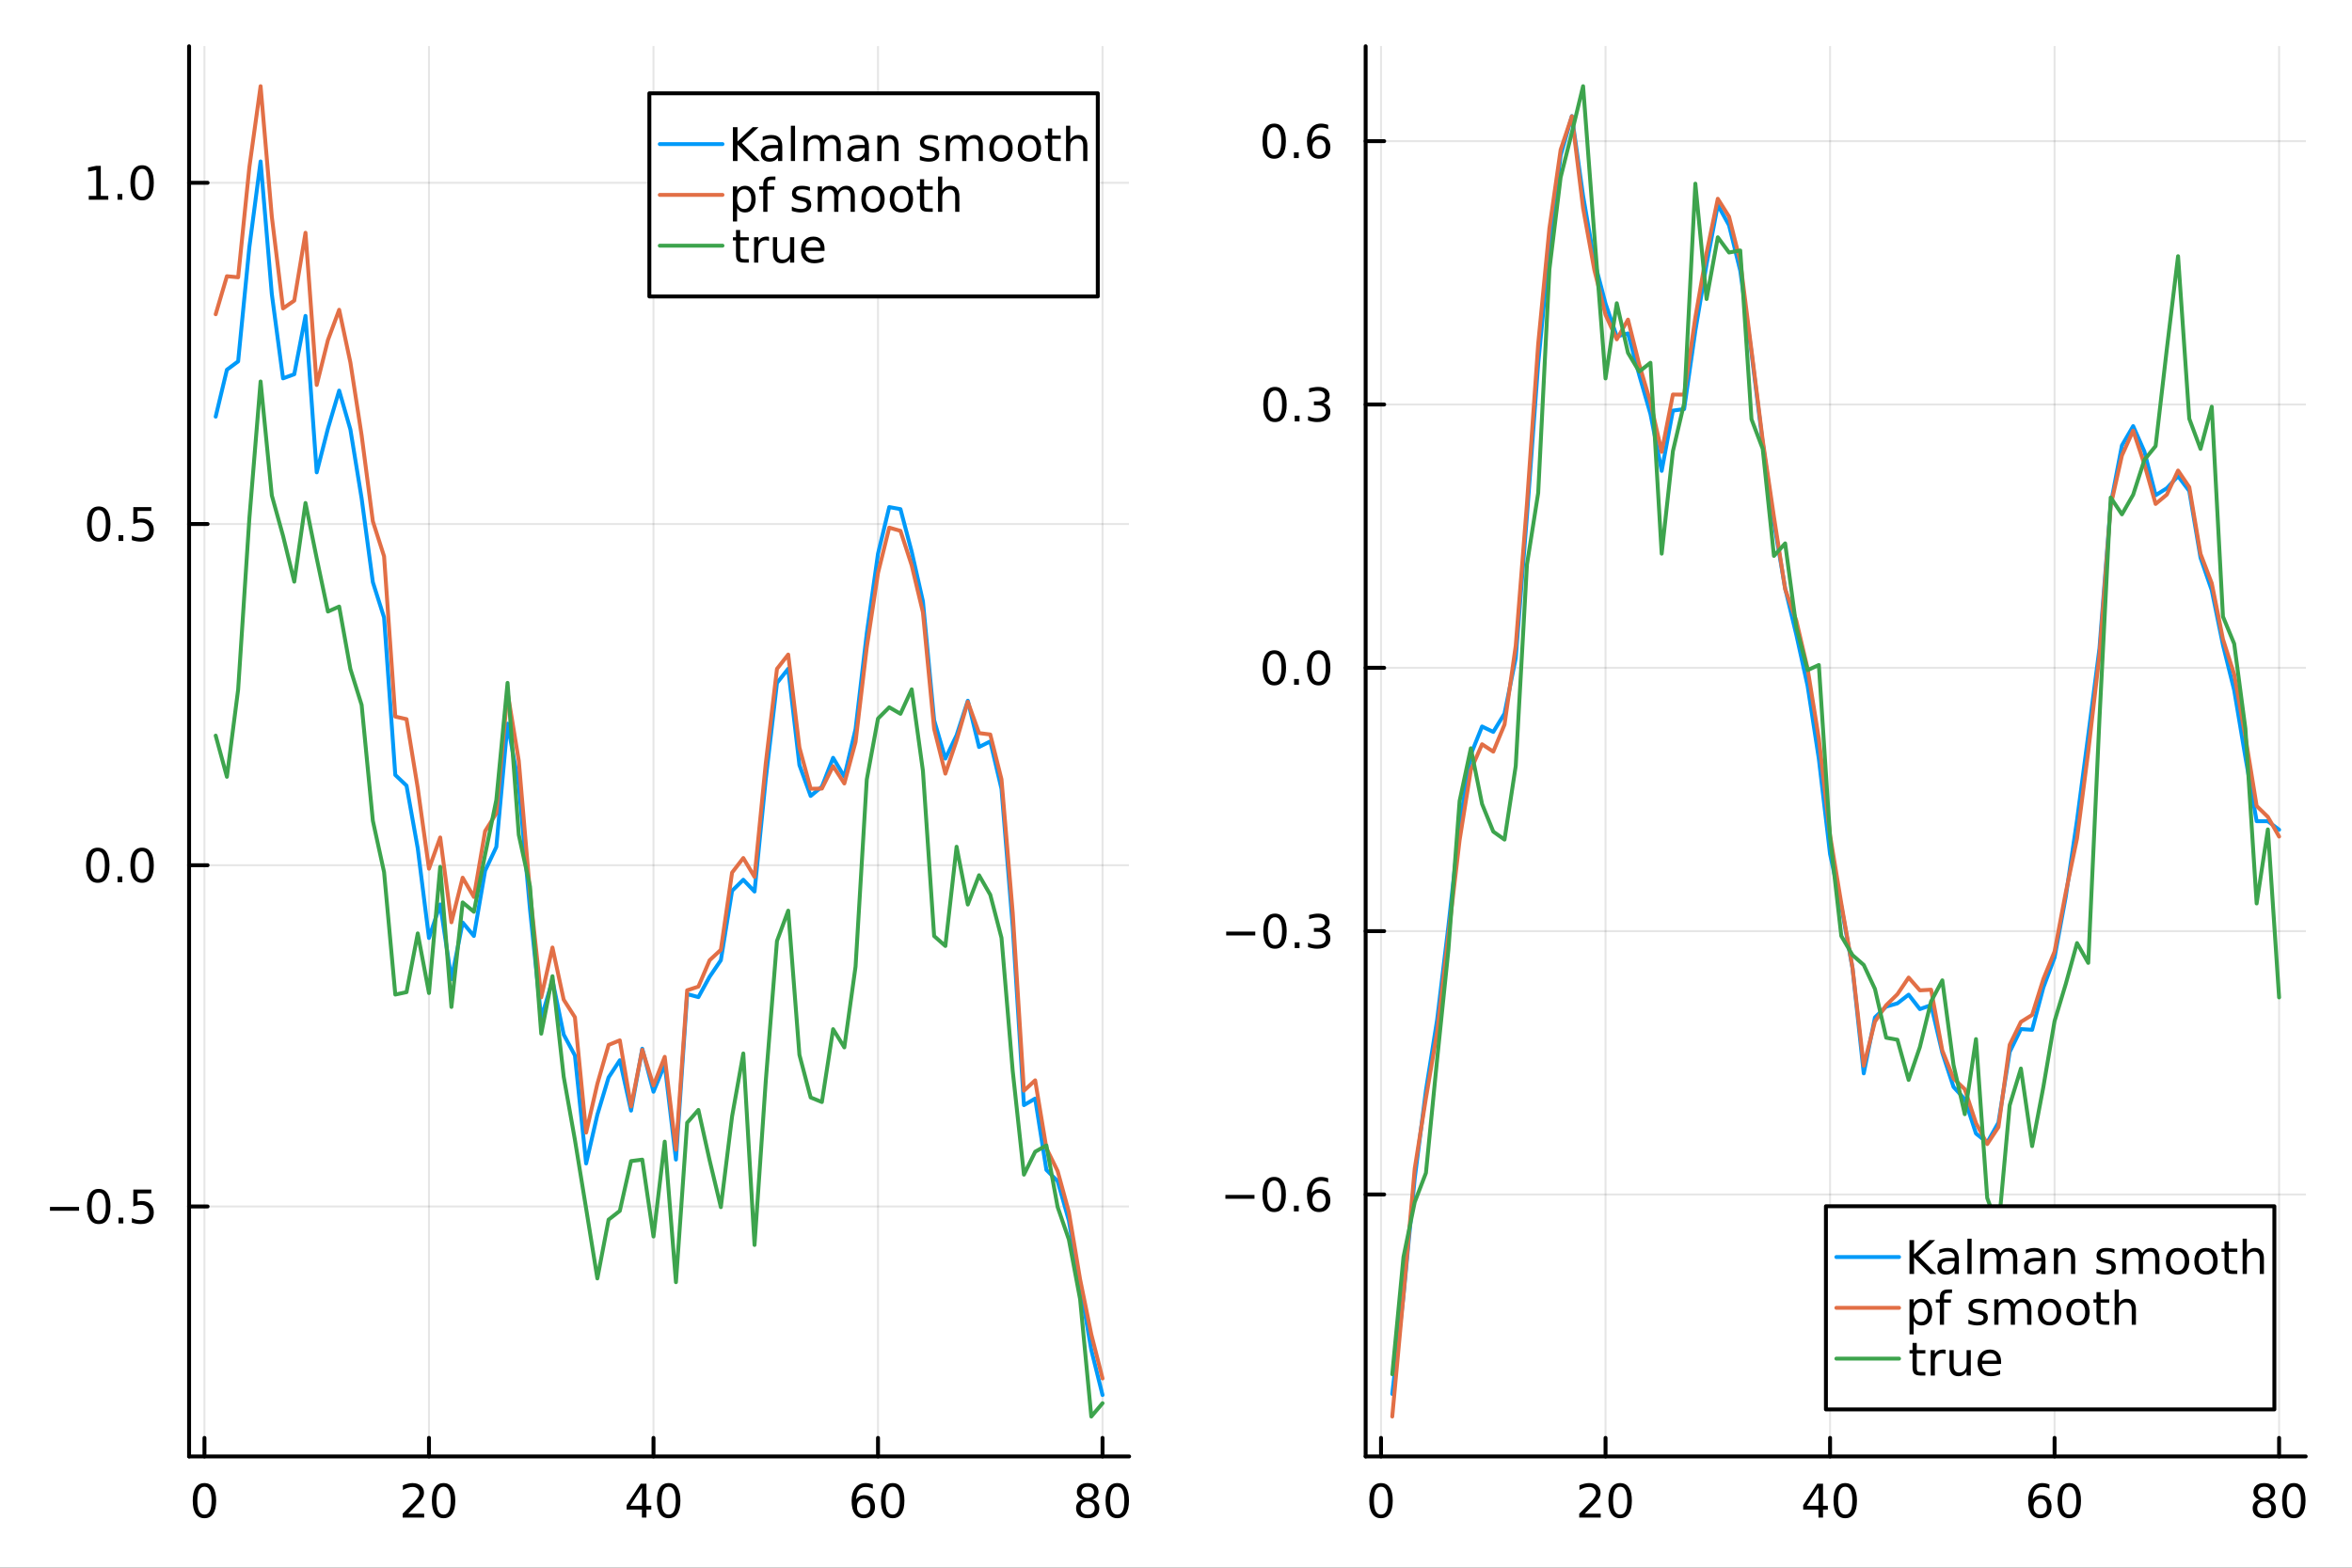 <?xml version="1.0" encoding="utf-8"?>
<svg xmlns="http://www.w3.org/2000/svg" xmlns:xlink="http://www.w3.org/1999/xlink" width="600" height="400" viewBox="0 0 2400 1600">
<rect x="0" y="0" width="2400" height="1600" fill="#333333" stroke="none"/>
<defs>
  <clipPath id="clip410">
    <rect x="0" y="0" width="2400" height="1600"/>
  </clipPath>
</defs>
<path clip-path="url(#clip410)" d="M0 1600 L2400 1600 L2400 0 L0 0  Z" fill="#ffffff" fill-rule="evenodd" fill-opacity="1"/>
<defs>
  <clipPath id="clip411">
    <rect x="480" y="0" width="1681" height="1600"/>
  </clipPath>
</defs>
<path clip-path="url(#clip410)" d="M192.941 1486.45 L1152.18 1486.45 L1152.18 47.244 L192.941 47.244  Z" fill="#ffffff" fill-rule="evenodd" fill-opacity="1"/>
<defs>
  <clipPath id="clip412">
    <rect x="192" y="47" width="960" height="1440"/>
  </clipPath>
</defs>
<polyline clip-path="url(#clip412)" style="stroke:#000000; stroke-linecap:round; stroke-linejoin:round; stroke-width:2; stroke-opacity:0.1; fill:none" points="208.634,1486.45 208.634,47.244 "/>
<polyline clip-path="url(#clip412)" style="stroke:#000000; stroke-linecap:round; stroke-linejoin:round; stroke-width:2; stroke-opacity:0.1; fill:none" points="437.733,1486.45 437.733,47.244 "/>
<polyline clip-path="url(#clip412)" style="stroke:#000000; stroke-linecap:round; stroke-linejoin:round; stroke-width:2; stroke-opacity:0.1; fill:none" points="666.831,1486.45 666.831,47.244 "/>
<polyline clip-path="url(#clip412)" style="stroke:#000000; stroke-linecap:round; stroke-linejoin:round; stroke-width:2; stroke-opacity:0.1; fill:none" points="895.93,1486.45 895.93,47.244 "/>
<polyline clip-path="url(#clip412)" style="stroke:#000000; stroke-linecap:round; stroke-linejoin:round; stroke-width:2; stroke-opacity:0.1; fill:none" points="1125.03,1486.45 1125.03,47.244 "/>
<polyline clip-path="url(#clip412)" style="stroke:#000000; stroke-linecap:round; stroke-linejoin:round; stroke-width:2; stroke-opacity:0.1; fill:none" points="192.941,1231.33 1152.18,1231.33 "/>
<polyline clip-path="url(#clip412)" style="stroke:#000000; stroke-linecap:round; stroke-linejoin:round; stroke-width:2; stroke-opacity:0.1; fill:none" points="192.941,883.073 1152.18,883.073 "/>
<polyline clip-path="url(#clip412)" style="stroke:#000000; stroke-linecap:round; stroke-linejoin:round; stroke-width:2; stroke-opacity:0.1; fill:none" points="192.941,534.819 1152.18,534.819 "/>
<polyline clip-path="url(#clip412)" style="stroke:#000000; stroke-linecap:round; stroke-linejoin:round; stroke-width:2; stroke-opacity:0.1; fill:none" points="192.941,186.566 1152.18,186.566 "/>
<polyline clip-path="url(#clip410)" style="stroke:#000000; stroke-linecap:round; stroke-linejoin:round; stroke-width:4; stroke-opacity:1; fill:none" points="192.941,1486.45 1152.18,1486.45 "/>
<polyline clip-path="url(#clip410)" style="stroke:#000000; stroke-linecap:round; stroke-linejoin:round; stroke-width:4; stroke-opacity:1; fill:none" points="208.634,1486.45 208.634,1467.55 "/>
<polyline clip-path="url(#clip410)" style="stroke:#000000; stroke-linecap:round; stroke-linejoin:round; stroke-width:4; stroke-opacity:1; fill:none" points="437.733,1486.45 437.733,1467.55 "/>
<polyline clip-path="url(#clip410)" style="stroke:#000000; stroke-linecap:round; stroke-linejoin:round; stroke-width:4; stroke-opacity:1; fill:none" points="666.831,1486.45 666.831,1467.55 "/>
<polyline clip-path="url(#clip410)" style="stroke:#000000; stroke-linecap:round; stroke-linejoin:round; stroke-width:4; stroke-opacity:1; fill:none" points="895.93,1486.45 895.93,1467.55 "/>
<polyline clip-path="url(#clip410)" style="stroke:#000000; stroke-linecap:round; stroke-linejoin:round; stroke-width:4; stroke-opacity:1; fill:none" points="1125.03,1486.45 1125.03,1467.55 "/>
<path clip-path="url(#clip410)" d="M208.634 1517.37 Q205.023 1517.37 203.194 1520.93 Q201.389 1524.47 201.389 1531.6 Q201.389 1538.71 203.194 1542.27 Q205.023 1545.82 208.634 1545.82 Q212.268 1545.82 214.074 1542.27 Q215.902 1538.71 215.902 1531.6 Q215.902 1524.47 214.074 1520.93 Q212.268 1517.37 208.634 1517.37 M208.634 1513.66 Q214.444 1513.66 217.5 1518.27 Q220.578 1522.85 220.578 1531.6 Q220.578 1540.33 217.5 1544.94 Q214.444 1549.52 208.634 1549.52 Q202.824 1549.52 199.745 1544.94 Q196.69 1540.33 196.69 1531.6 Q196.69 1522.85 199.745 1518.27 Q202.824 1513.66 208.634 1513.66 Z" fill="#000000" fill-rule="nonzero" fill-opacity="1" /><path clip-path="url(#clip410)" d="M416.506 1544.91 L432.825 1544.91 L432.825 1548.85 L410.881 1548.85 L410.881 1544.91 Q413.543 1542.16 418.126 1537.53 Q422.733 1532.88 423.913 1531.53 Q426.159 1529.01 427.038 1527.27 Q427.941 1525.51 427.941 1523.82 Q427.941 1521.07 425.997 1519.33 Q424.075 1517.6 420.974 1517.6 Q418.774 1517.6 416.321 1518.36 Q413.89 1519.13 411.112 1520.68 L411.112 1515.95 Q413.937 1514.82 416.39 1514.24 Q418.844 1513.66 420.881 1513.66 Q426.251 1513.66 429.446 1516.35 Q432.64 1519.03 432.64 1523.52 Q432.64 1525.65 431.83 1527.57 Q431.043 1529.47 428.936 1532.07 Q428.358 1532.74 425.256 1535.95 Q422.154 1539.15 416.506 1544.91 Z" fill="#000000" fill-rule="nonzero" fill-opacity="1" /><path clip-path="url(#clip410)" d="M452.64 1517.37 Q449.029 1517.37 447.2 1520.93 Q445.395 1524.47 445.395 1531.6 Q445.395 1538.71 447.2 1542.27 Q449.029 1545.82 452.64 1545.82 Q456.274 1545.82 458.08 1542.27 Q459.908 1538.71 459.908 1531.6 Q459.908 1524.47 458.08 1520.93 Q456.274 1517.37 452.64 1517.37 M452.64 1513.66 Q458.45 1513.66 461.506 1518.27 Q464.584 1522.85 464.584 1531.6 Q464.584 1540.33 461.506 1544.94 Q458.45 1549.52 452.64 1549.52 Q446.83 1549.52 443.751 1544.94 Q440.696 1540.33 440.696 1531.6 Q440.696 1522.85 443.751 1518.27 Q446.83 1513.66 452.64 1513.66 Z" fill="#000000" fill-rule="nonzero" fill-opacity="1" /><path clip-path="url(#clip410)" d="M655.003 1518.36 L643.197 1536.81 L655.003 1536.81 L655.003 1518.36 M653.776 1514.29 L659.656 1514.29 L659.656 1536.81 L664.586 1536.81 L664.586 1540.7 L659.656 1540.7 L659.656 1548.85 L655.003 1548.85 L655.003 1540.7 L639.401 1540.7 L639.401 1536.19 L653.776 1514.29 Z" fill="#000000" fill-rule="nonzero" fill-opacity="1" /><path clip-path="url(#clip410)" d="M682.317 1517.37 Q678.706 1517.37 676.878 1520.93 Q675.072 1524.47 675.072 1531.6 Q675.072 1538.71 676.878 1542.27 Q678.706 1545.82 682.317 1545.82 Q685.952 1545.82 687.757 1542.27 Q689.586 1538.71 689.586 1531.6 Q689.586 1524.47 687.757 1520.93 Q685.952 1517.37 682.317 1517.37 M682.317 1513.66 Q688.128 1513.66 691.183 1518.27 Q694.262 1522.85 694.262 1531.6 Q694.262 1540.33 691.183 1544.94 Q688.128 1549.52 682.317 1549.52 Q676.507 1549.52 673.429 1544.94 Q670.373 1540.33 670.373 1531.6 Q670.373 1522.85 673.429 1518.27 Q676.507 1513.66 682.317 1513.66 Z" fill="#000000" fill-rule="nonzero" fill-opacity="1" /><path clip-path="url(#clip410)" d="M881.335 1529.7 Q878.187 1529.7 876.335 1531.86 Q874.507 1534.01 874.507 1537.76 Q874.507 1541.49 876.335 1543.66 Q878.187 1545.82 881.335 1545.82 Q884.484 1545.82 886.312 1543.66 Q888.164 1541.49 888.164 1537.76 Q888.164 1534.01 886.312 1531.86 Q884.484 1529.7 881.335 1529.7 M890.618 1515.05 L890.618 1519.31 Q888.859 1518.48 887.053 1518.04 Q885.271 1517.6 883.511 1517.6 Q878.882 1517.6 876.428 1520.72 Q873.997 1523.85 873.65 1530.17 Q875.016 1528.15 877.076 1527.09 Q879.136 1526 881.613 1526 Q886.821 1526 889.831 1529.17 Q892.863 1532.32 892.863 1537.76 Q892.863 1543.08 889.715 1546.3 Q886.567 1549.52 881.335 1549.52 Q875.34 1549.52 872.169 1544.94 Q868.997 1540.33 868.997 1531.6 Q868.997 1523.41 872.886 1518.55 Q876.775 1513.66 883.326 1513.66 Q885.085 1513.66 886.868 1514.01 Q888.673 1514.36 890.618 1515.05 Z" fill="#000000" fill-rule="nonzero" fill-opacity="1" /><path clip-path="url(#clip410)" d="M910.919 1517.37 Q907.307 1517.37 905.479 1520.93 Q903.673 1524.47 903.673 1531.6 Q903.673 1538.71 905.479 1542.27 Q907.307 1545.82 910.919 1545.82 Q914.553 1545.82 916.358 1542.27 Q918.187 1538.71 918.187 1531.6 Q918.187 1524.47 916.358 1520.93 Q914.553 1517.37 910.919 1517.37 M910.919 1513.66 Q916.729 1513.66 919.784 1518.27 Q922.863 1522.85 922.863 1531.6 Q922.863 1540.33 919.784 1544.94 Q916.729 1549.52 910.919 1549.52 Q905.108 1549.52 902.03 1544.94 Q898.974 1540.33 898.974 1531.6 Q898.974 1522.85 902.03 1518.27 Q905.108 1513.66 910.919 1513.66 Z" fill="#000000" fill-rule="nonzero" fill-opacity="1" /><path clip-path="url(#clip410)" d="M1109.9 1532.44 Q1106.57 1532.44 1104.65 1534.22 Q1102.75 1536 1102.75 1539.13 Q1102.75 1542.25 1104.65 1544.03 Q1106.57 1545.82 1109.9 1545.82 Q1113.24 1545.82 1115.16 1544.03 Q1117.08 1542.23 1117.08 1539.13 Q1117.08 1536 1115.16 1534.22 Q1113.26 1532.44 1109.9 1532.44 M1105.23 1530.45 Q1102.22 1529.7 1100.53 1527.64 Q1098.86 1525.58 1098.86 1522.62 Q1098.86 1518.48 1101.8 1516.07 Q1104.76 1513.66 1109.9 1513.66 Q1115.06 1513.66 1118 1516.07 Q1120.94 1518.48 1120.94 1522.62 Q1120.94 1525.58 1119.25 1527.64 Q1117.59 1529.7 1114.6 1530.45 Q1117.98 1531.23 1119.86 1533.52 Q1121.75 1535.82 1121.75 1539.13 Q1121.75 1544.15 1118.67 1546.83 Q1115.62 1549.52 1109.9 1549.52 Q1104.18 1549.52 1101.11 1546.83 Q1098.05 1544.15 1098.05 1539.13 Q1098.05 1535.82 1099.95 1533.52 Q1101.85 1531.23 1105.23 1530.45 M1103.51 1523.06 Q1103.51 1525.75 1105.18 1527.25 Q1106.87 1528.76 1109.9 1528.76 Q1112.91 1528.76 1114.6 1527.25 Q1116.31 1525.75 1116.31 1523.06 Q1116.31 1520.38 1114.6 1518.87 Q1112.91 1517.37 1109.9 1517.37 Q1106.87 1517.37 1105.18 1518.87 Q1103.51 1520.38 1103.51 1523.06 Z" fill="#000000" fill-rule="nonzero" fill-opacity="1" /><path clip-path="url(#clip410)" d="M1140.06 1517.37 Q1136.45 1517.37 1134.62 1520.93 Q1132.82 1524.47 1132.82 1531.6 Q1132.82 1538.71 1134.62 1542.27 Q1136.45 1545.82 1140.06 1545.82 Q1143.7 1545.82 1145.5 1542.27 Q1147.33 1538.71 1147.33 1531.6 Q1147.33 1524.47 1145.5 1520.93 Q1143.7 1517.37 1140.06 1517.37 M1140.06 1513.66 Q1145.87 1513.66 1148.93 1518.27 Q1152.01 1522.85 1152.01 1531.6 Q1152.01 1540.33 1148.93 1544.94 Q1145.87 1549.52 1140.06 1549.52 Q1134.25 1549.52 1131.17 1544.94 Q1128.12 1540.33 1128.12 1531.6 Q1128.12 1522.85 1131.17 1518.27 Q1134.25 1513.66 1140.06 1513.66 Z" fill="#000000" fill-rule="nonzero" fill-opacity="1" /><polyline clip-path="url(#clip410)" style="stroke:#000000; stroke-linecap:round; stroke-linejoin:round; stroke-width:4; stroke-opacity:1; fill:none" points="192.941,1486.45 192.941,47.244 "/>
<polyline clip-path="url(#clip410)" style="stroke:#000000; stroke-linecap:round; stroke-linejoin:round; stroke-width:4; stroke-opacity:1; fill:none" points="192.941,1231.33 211.838,1231.33 "/>
<polyline clip-path="url(#clip410)" style="stroke:#000000; stroke-linecap:round; stroke-linejoin:round; stroke-width:4; stroke-opacity:1; fill:none" points="192.941,883.073 211.838,883.073 "/>
<polyline clip-path="url(#clip410)" style="stroke:#000000; stroke-linecap:round; stroke-linejoin:round; stroke-width:4; stroke-opacity:1; fill:none" points="192.941,534.819 211.838,534.819 "/>
<polyline clip-path="url(#clip410)" style="stroke:#000000; stroke-linecap:round; stroke-linejoin:round; stroke-width:4; stroke-opacity:1; fill:none" points="192.941,186.566 211.838,186.566 "/>
<path clip-path="url(#clip410)" d="M50.992 1231.78 L80.668 1231.78 L80.668 1235.71 L50.992 1235.71 L50.992 1231.78 Z" fill="#000000" fill-rule="nonzero" fill-opacity="1" /><path clip-path="url(#clip410)" d="M100.76 1217.12 Q97.149 1217.12 95.321 1220.69 Q93.515 1224.23 93.515 1231.36 Q93.515 1238.47 95.321 1242.03 Q97.149 1245.57 100.76 1245.57 Q104.395 1245.57 106.2 1242.03 Q108.029 1238.47 108.029 1231.36 Q108.029 1224.23 106.2 1220.69 Q104.395 1217.12 100.76 1217.12 M100.76 1213.42 Q106.571 1213.42 109.626 1218.03 Q112.705 1222.61 112.705 1231.36 Q112.705 1240.09 109.626 1244.69 Q106.571 1249.28 100.76 1249.28 Q94.95 1249.28 91.871 1244.69 Q88.816 1240.09 88.816 1231.36 Q88.816 1222.61 91.871 1218.03 Q94.95 1213.42 100.76 1213.42 Z" fill="#000000" fill-rule="nonzero" fill-opacity="1" /><path clip-path="url(#clip410)" d="M120.922 1242.73 L125.807 1242.73 L125.807 1248.61 L120.922 1248.61 L120.922 1242.73 Z" fill="#000000" fill-rule="nonzero" fill-opacity="1" /><path clip-path="url(#clip410)" d="M136.038 1214.05 L154.394 1214.05 L154.394 1217.98 L140.32 1217.98 L140.32 1226.45 Q141.339 1226.11 142.357 1225.94 Q143.376 1225.76 144.394 1225.76 Q150.181 1225.76 153.561 1228.93 Q156.941 1232.1 156.941 1237.52 Q156.941 1243.1 153.468 1246.2 Q149.996 1249.28 143.677 1249.28 Q141.501 1249.28 139.232 1248.91 Q136.987 1248.54 134.58 1247.8 L134.58 1243.1 Q136.663 1244.23 138.885 1244.79 Q141.107 1245.34 143.584 1245.34 Q147.589 1245.34 149.927 1243.24 Q152.265 1241.13 152.265 1237.52 Q152.265 1233.91 149.927 1231.8 Q147.589 1229.69 143.584 1229.69 Q141.709 1229.69 139.834 1230.11 Q137.982 1230.53 136.038 1231.41 L136.038 1214.05 Z" fill="#000000" fill-rule="nonzero" fill-opacity="1" /><path clip-path="url(#clip410)" d="M99.765 868.871 Q96.154 868.871 94.325 872.436 Q92.52 875.978 92.52 883.107 Q92.52 890.214 94.325 893.779 Q96.154 897.32 99.765 897.32 Q103.399 897.32 105.205 893.779 Q107.033 890.214 107.033 883.107 Q107.033 875.978 105.205 872.436 Q103.399 868.871 99.765 868.871 M99.765 865.168 Q105.575 865.168 108.631 869.774 Q111.709 874.357 111.709 883.107 Q111.709 891.834 108.631 896.441 Q105.575 901.024 99.765 901.024 Q93.955 901.024 90.876 896.441 Q87.821 891.834 87.821 883.107 Q87.821 874.357 90.876 869.774 Q93.955 865.168 99.765 865.168 Z" fill="#000000" fill-rule="nonzero" fill-opacity="1" /><path clip-path="url(#clip410)" d="M119.927 894.473 L124.811 894.473 L124.811 900.353 L119.927 900.353 L119.927 894.473 Z" fill="#000000" fill-rule="nonzero" fill-opacity="1" /><path clip-path="url(#clip410)" d="M144.996 868.871 Q141.385 868.871 139.556 872.436 Q137.751 875.978 137.751 883.107 Q137.751 890.214 139.556 893.779 Q141.385 897.32 144.996 897.32 Q148.63 897.32 150.436 893.779 Q152.265 890.214 152.265 883.107 Q152.265 875.978 150.436 872.436 Q148.63 868.871 144.996 868.871 M144.996 865.168 Q150.806 865.168 153.862 869.774 Q156.941 874.357 156.941 883.107 Q156.941 891.834 153.862 896.441 Q150.806 901.024 144.996 901.024 Q139.186 901.024 136.107 896.441 Q133.052 891.834 133.052 883.107 Q133.052 874.357 136.107 869.774 Q139.186 865.168 144.996 865.168 Z" fill="#000000" fill-rule="nonzero" fill-opacity="1" /><path clip-path="url(#clip410)" d="M100.76 520.618 Q97.149 520.618 95.321 524.183 Q93.515 527.724 93.515 534.854 Q93.515 541.96 95.321 545.525 Q97.149 549.067 100.76 549.067 Q104.395 549.067 106.2 545.525 Q108.029 541.96 108.029 534.854 Q108.029 527.724 106.2 524.183 Q104.395 520.618 100.76 520.618 M100.76 516.914 Q106.571 516.914 109.626 521.521 Q112.705 526.104 112.705 534.854 Q112.705 543.581 109.626 548.187 Q106.571 552.77 100.76 552.77 Q94.95 552.77 91.871 548.187 Q88.816 543.581 88.816 534.854 Q88.816 526.104 91.871 521.521 Q94.95 516.914 100.76 516.914 Z" fill="#000000" fill-rule="nonzero" fill-opacity="1" /><path clip-path="url(#clip410)" d="M120.922 546.219 L125.807 546.219 L125.807 552.099 L120.922 552.099 L120.922 546.219 Z" fill="#000000" fill-rule="nonzero" fill-opacity="1" /><path clip-path="url(#clip410)" d="M136.038 517.539 L154.394 517.539 L154.394 521.474 L140.32 521.474 L140.32 529.946 Q141.339 529.599 142.357 529.437 Q143.376 529.252 144.394 529.252 Q150.181 529.252 153.561 532.423 Q156.941 535.595 156.941 541.011 Q156.941 546.59 153.468 549.692 Q149.996 552.77 143.677 552.77 Q141.501 552.77 139.232 552.4 Q136.987 552.03 134.58 551.289 L134.58 546.59 Q136.663 547.724 138.885 548.28 Q141.107 548.835 143.584 548.835 Q147.589 548.835 149.927 546.729 Q152.265 544.622 152.265 541.011 Q152.265 537.4 149.927 535.294 Q147.589 533.187 143.584 533.187 Q141.709 533.187 139.834 533.604 Q137.982 534.02 136.038 534.9 L136.038 517.539 Z" fill="#000000" fill-rule="nonzero" fill-opacity="1" /><path clip-path="url(#clip410)" d="M90.575 199.91 L98.214 199.91 L98.214 173.545 L89.904 175.211 L89.904 170.952 L98.168 169.286 L102.844 169.286 L102.844 199.91 L110.483 199.91 L110.483 203.846 L90.575 203.846 L90.575 199.91 Z" fill="#000000" fill-rule="nonzero" fill-opacity="1" /><path clip-path="url(#clip410)" d="M119.927 197.966 L124.811 197.966 L124.811 203.846 L119.927 203.846 L119.927 197.966 Z" fill="#000000" fill-rule="nonzero" fill-opacity="1" /><path clip-path="url(#clip410)" d="M144.996 172.364 Q141.385 172.364 139.556 175.929 Q137.751 179.471 137.751 186.6 Q137.751 193.707 139.556 197.272 Q141.385 200.813 144.996 200.813 Q148.63 200.813 150.436 197.272 Q152.265 193.707 152.265 186.6 Q152.265 179.471 150.436 175.929 Q148.63 172.364 144.996 172.364 M144.996 168.661 Q150.806 168.661 153.862 173.267 Q156.941 177.85 156.941 186.6 Q156.941 195.327 153.862 199.934 Q150.806 204.517 144.996 204.517 Q139.186 204.517 136.107 199.934 Q133.052 195.327 133.052 186.6 Q133.052 177.85 136.107 173.267 Q139.186 168.661 144.996 168.661 Z" fill="#000000" fill-rule="nonzero" fill-opacity="1" /><polyline clip-path="url(#clip412)" style="stroke:#009af9; stroke-linecap:round; stroke-linejoin:round; stroke-width:4; stroke-opacity:1; fill:none" points="220.089,425.23 231.544,377.357 242.999,368.822 254.454,252.158 265.909,164.775 277.364,300.163 288.818,386.171 300.273,381.95 311.728,322.432 323.183,482.108 334.638,437.302 346.093,398.652 357.548,438.357 369.003,508.655 380.458,594.154 391.913,630.266 403.368,790.932 414.823,801.832 426.278,865.871 437.733,957.328 449.188,923.086 460.643,999.458 472.097,941.528 483.552,955.257 495.007,888.694 506.462,864.385 517.917,738.569 529.372,801.426 540.827,928.174 552.282,1039.24 563.737,1000.48 575.192,1055.9 586.647,1077.23 598.102,1187.43 609.557,1137.67 621.012,1099.62 632.467,1082.1 643.922,1133.51 655.377,1070.35 666.831,1114.23 678.286,1086.35 689.741,1183.47 701.196,1014.57 712.651,1017.67 724.106,996.845 735.561,980.021 747.016,909.174 758.471,897.88 769.926,909.918 781.381,795.2 792.836,697.045 804.291,682.561 815.746,780.844 827.201,812.374 838.656,802.898 850.11,773.423 861.565,792.721 873.02,744.085 884.475,646.385 895.93,565.096 907.385,517.535 918.84,519.638 930.295,563.037 941.75,613.65 953.205,735.036 964.66,774.203 976.115,750.405 987.57,715.173 999.025,762.398 1010.48,756.683 1021.93,805.112 1033.39,945.864 1044.84,1127.91 1056.3,1121.21 1067.75,1193.99 1079.21,1205.55 1090.66,1245.73 1102.12,1311.02 1113.57,1377.76 1125.03,1423.77 "/>
<polyline clip-path="url(#clip412)" style="stroke:#e26f46; stroke-linecap:round; stroke-linejoin:round; stroke-width:4; stroke-opacity:1; fill:none" points="220.089,320.73 231.544,281.928 242.999,282.989 254.454,170.649 265.909,87.976 277.364,221.15 288.818,314.787 300.273,306.811 311.728,237.559 323.183,392.897 334.638,347.017 346.093,316.163 357.548,369.959 369.003,444.28 380.458,532.038 391.913,567.773 403.368,731.382 414.823,733.978 426.278,804.288 437.733,886.591 449.188,854.737 460.643,941.295 472.097,895.79 483.552,915.438 495.007,848.258 506.462,830.086 517.917,706.681 529.372,776.526 540.827,911.062 552.282,1017.89 563.737,967.044 575.192,1020.27 586.647,1038.21 598.102,1155.92 609.557,1106.13 621.012,1066.47 632.467,1061.8 643.922,1129.27 655.377,1071.42 666.831,1107.83 678.286,1078.61 689.741,1173.37 701.196,1010.7 712.651,1006.95 724.106,980.009 735.561,969.386 747.016,890.569 758.471,875.711 769.926,895.002 781.381,779.323 792.836,682.634 804.291,668.05 815.746,762.902 827.201,805.018 838.656,804.833 850.11,781.934 861.565,799.618 873.02,757.232 884.475,660.511 895.93,584.78 907.385,538.522 918.84,541.808 930.295,576.965 941.75,624.895 953.205,743.932 964.66,789.574 976.115,755.62 987.57,716.25 999.025,748.189 1010.48,749.637 1021.93,795.334 1033.39,931.599 1044.84,1113.17 1056.3,1102.6 1067.75,1171.83 1079.21,1195.17 1090.66,1236.9 1102.12,1305.58 1113.57,1361.77 1125.03,1406.86 "/>
<polyline clip-path="url(#clip412)" style="stroke:#3da44d; stroke-linecap:round; stroke-linejoin:round; stroke-width:4; stroke-opacity:1; fill:none" points="220.089,750.786 231.544,792.811 242.999,703.793 254.454,529.103 265.909,389.361 277.364,505.656 288.818,546.888 300.273,593.664 311.728,513.363 323.183,569.845 334.638,624.163 346.093,619.078 357.548,682.821 369.003,719.497 380.458,837.63 391.913,890.095 403.368,1015.06 414.823,1012.6 426.278,952.645 437.733,1013.5 449.188,884.725 460.643,1027.69 472.097,921.036 483.552,930.562 495.007,872.235 506.462,816.372 517.917,696.948 529.372,852.11 540.827,904.795 552.282,1055 563.737,996.345 575.192,1098.88 586.647,1163.34 598.102,1233.55 609.557,1304.79 621.012,1244.79 632.467,1235.83 643.922,1185.02 655.377,1183.53 666.831,1261.99 678.286,1165.15 689.741,1308.6 701.196,1145.88 712.651,1132.8 724.106,1184.25 735.561,1232.01 747.016,1139.4 758.471,1075.19 769.926,1270.61 781.381,1103.57 792.836,960.363 804.291,929.417 815.746,1076.57 827.201,1120.08 838.656,1124.75 850.11,1050.39 861.565,1068.99 873.02,986.504 884.475,795.535 895.93,733.371 907.385,721.867 918.84,728.502 930.295,703.522 941.75,786.653 953.205,955.34 964.66,965.468 976.115,864.198 987.57,923.176 999.025,893.286 1010.48,913.206 1021.93,957.136 1033.39,1093.14 1044.84,1198.86 1056.3,1175.46 1067.75,1169.06 1079.21,1231.88 1090.66,1265.03 1102.12,1325.87 1113.57,1445.72 1125.03,1432.16 "/>
<path clip-path="url(#clip410)" d="M662.614 302.578 L1120.2 302.578 L1120.2 95.218 L662.614 95.218  Z" fill="#ffffff" fill-rule="evenodd" fill-opacity="1"/>
<polyline clip-path="url(#clip410)" style="stroke:#000000; stroke-linecap:round; stroke-linejoin:round; stroke-width:4; stroke-opacity:1; fill:none" points="662.614,302.578 1120.2,302.578 1120.2,95.218 662.614,95.218 662.614,302.578 "/>
<polyline clip-path="url(#clip410)" style="stroke:#009af9; stroke-linecap:round; stroke-linejoin:round; stroke-width:4; stroke-opacity:1; fill:none" points="673.272,147.058 737.222,147.058 "/>
<path clip-path="url(#clip410)" d="M747.88 129.778 L752.556 129.778 L752.556 144.384 L768.065 129.778 L774.083 129.778 L756.931 145.889 L775.31 164.338 L769.153 164.338 L752.556 147.694 L752.556 164.338 L747.88 164.338 L747.88 129.778 Z" fill="#000000" fill-rule="nonzero" fill-opacity="1" /><path clip-path="url(#clip410)" d="M789.731 151.305 Q784.569 151.305 782.579 152.486 Q780.588 153.666 780.588 156.514 Q780.588 158.782 782.069 160.125 Q783.574 161.444 786.143 161.444 Q789.685 161.444 791.815 158.944 Q793.967 156.421 793.967 152.254 L793.967 151.305 L789.731 151.305 M798.227 149.546 L798.227 164.338 L793.967 164.338 L793.967 160.402 Q792.509 162.763 790.333 163.898 Q788.157 165.009 785.009 165.009 Q781.028 165.009 778.667 162.787 Q776.329 160.541 776.329 156.791 Q776.329 152.416 779.245 150.194 Q782.185 147.972 787.995 147.972 L793.967 147.972 L793.967 147.555 Q793.967 144.615 792.023 143.018 Q790.102 141.398 786.606 141.398 Q784.384 141.398 782.278 141.93 Q780.171 142.463 778.227 143.527 L778.227 139.592 Q780.565 138.69 782.764 138.25 Q784.963 137.787 787.046 137.787 Q792.671 137.787 795.449 140.703 Q798.227 143.62 798.227 149.546 Z" fill="#000000" fill-rule="nonzero" fill-opacity="1" /><path clip-path="url(#clip410)" d="M807 128.319 L811.259 128.319 L811.259 164.338 L807 164.338 L807 128.319 Z" fill="#000000" fill-rule="nonzero" fill-opacity="1" /><path clip-path="url(#clip410)" d="M840.356 143.389 Q841.953 140.518 844.176 139.153 Q846.398 137.787 849.407 137.787 Q853.458 137.787 855.657 140.634 Q857.856 143.458 857.856 148.689 L857.856 164.338 L853.574 164.338 L853.574 148.828 Q853.574 145.102 852.254 143.296 Q850.935 141.49 848.226 141.49 Q844.916 141.49 842.995 143.69 Q841.074 145.889 841.074 149.685 L841.074 164.338 L836.791 164.338 L836.791 148.828 Q836.791 145.078 835.472 143.296 Q834.152 141.49 831.398 141.49 Q828.134 141.49 826.213 143.713 Q824.291 145.912 824.291 149.685 L824.291 164.338 L820.009 164.338 L820.009 138.412 L824.291 138.412 L824.291 142.44 Q825.75 140.055 827.787 138.921 Q829.824 137.787 832.625 137.787 Q835.449 137.787 837.416 139.222 Q839.407 140.657 840.356 143.389 Z" fill="#000000" fill-rule="nonzero" fill-opacity="1" /><path clip-path="url(#clip410)" d="M878.134 151.305 Q872.972 151.305 870.981 152.486 Q868.99 153.666 868.99 156.514 Q868.99 158.782 870.472 160.125 Q871.976 161.444 874.546 161.444 Q878.087 161.444 880.217 158.944 Q882.37 156.421 882.37 152.254 L882.37 151.305 L878.134 151.305 M886.629 149.546 L886.629 164.338 L882.37 164.338 L882.37 160.402 Q880.911 162.763 878.736 163.898 Q876.56 165.009 873.411 165.009 Q869.43 165.009 867.069 162.787 Q864.731 160.541 864.731 156.791 Q864.731 152.416 867.648 150.194 Q870.587 147.972 876.398 147.972 L882.37 147.972 L882.37 147.555 Q882.37 144.615 880.425 143.018 Q878.504 141.398 875.009 141.398 Q872.786 141.398 870.68 141.93 Q868.574 142.463 866.629 143.527 L866.629 139.592 Q868.967 138.69 871.166 138.25 Q873.365 137.787 875.449 137.787 Q881.073 137.787 883.851 140.703 Q886.629 143.62 886.629 149.546 Z" fill="#000000" fill-rule="nonzero" fill-opacity="1" /><path clip-path="url(#clip410)" d="M916.953 148.689 L916.953 164.338 L912.694 164.338 L912.694 148.828 Q912.694 145.148 911.258 143.319 Q909.823 141.49 906.953 141.49 Q903.504 141.49 901.513 143.69 Q899.522 145.889 899.522 149.685 L899.522 164.338 L895.24 164.338 L895.24 138.412 L899.522 138.412 L899.522 142.44 Q901.05 140.102 903.11 138.944 Q905.194 137.787 907.902 137.787 Q912.37 137.787 914.661 140.565 Q916.953 143.319 916.953 148.689 Z" fill="#000000" fill-rule="nonzero" fill-opacity="1" /><path clip-path="url(#clip410)" d="M957.045 139.176 L957.045 143.203 Q955.24 142.277 953.295 141.815 Q951.351 141.352 949.268 141.352 Q946.096 141.352 944.499 142.324 Q942.925 143.296 942.925 145.24 Q942.925 146.722 944.059 147.578 Q945.193 148.412 948.619 149.176 L950.078 149.5 Q954.615 150.472 956.513 152.254 Q958.434 154.014 958.434 157.185 Q958.434 160.796 955.564 162.902 Q952.717 165.009 947.717 165.009 Q945.633 165.009 943.365 164.592 Q941.119 164.199 938.619 163.388 L938.619 158.99 Q940.981 160.217 943.272 160.842 Q945.564 161.444 947.809 161.444 Q950.818 161.444 952.439 160.426 Q954.059 159.384 954.059 157.509 Q954.059 155.773 952.879 154.847 Q951.721 153.921 947.763 153.064 L946.281 152.717 Q942.323 151.884 940.564 150.171 Q938.805 148.435 938.805 145.426 Q938.805 141.768 941.397 139.778 Q943.99 137.787 948.758 137.787 Q951.119 137.787 953.203 138.134 Q955.286 138.481 957.045 139.176 Z" fill="#000000" fill-rule="nonzero" fill-opacity="1" /><path clip-path="url(#clip410)" d="M985.402 143.389 Q986.999 140.518 989.221 139.153 Q991.443 137.787 994.452 137.787 Q998.503 137.787 1000.7 140.634 Q1002.9 143.458 1002.9 148.689 L1002.9 164.338 L998.619 164.338 L998.619 148.828 Q998.619 145.102 997.3 143.296 Q995.98 141.49 993.272 141.49 Q989.962 141.49 988.04 143.69 Q986.119 145.889 986.119 149.685 L986.119 164.338 L981.837 164.338 L981.837 148.828 Q981.837 145.078 980.517 143.296 Q979.198 141.49 976.443 141.49 Q973.179 141.49 971.258 143.713 Q969.337 145.912 969.337 149.685 L969.337 164.338 L965.055 164.338 L965.055 138.412 L969.337 138.412 L969.337 142.44 Q970.795 140.055 972.832 138.921 Q974.869 137.787 977.67 137.787 Q980.494 137.787 982.462 139.222 Q984.453 140.657 985.402 143.389 Z" fill="#000000" fill-rule="nonzero" fill-opacity="1" /><path clip-path="url(#clip410)" d="M1021.44 141.398 Q1018.02 141.398 1016.03 144.083 Q1014.04 146.745 1014.04 151.398 Q1014.04 156.051 1016 158.736 Q1017.99 161.398 1021.44 161.398 Q1024.85 161.398 1026.84 158.713 Q1028.83 156.027 1028.83 151.398 Q1028.83 146.791 1026.84 144.106 Q1024.85 141.398 1021.44 141.398 M1021.44 137.787 Q1027 137.787 1030.17 141.398 Q1033.34 145.009 1033.34 151.398 Q1033.34 157.764 1030.17 161.398 Q1027 165.009 1021.44 165.009 Q1015.86 165.009 1012.69 161.398 Q1009.55 157.764 1009.55 151.398 Q1009.55 145.009 1012.69 141.398 Q1015.86 137.787 1021.44 137.787 Z" fill="#000000" fill-rule="nonzero" fill-opacity="1" /><path clip-path="url(#clip410)" d="M1050.45 141.398 Q1047.02 141.398 1045.03 144.083 Q1043.04 146.745 1043.04 151.398 Q1043.04 156.051 1045.01 158.736 Q1047 161.398 1050.45 161.398 Q1053.85 161.398 1055.84 158.713 Q1057.83 156.027 1057.83 151.398 Q1057.83 146.791 1055.84 144.106 Q1053.85 141.398 1050.45 141.398 M1050.45 137.787 Q1056 137.787 1059.17 141.398 Q1062.35 145.009 1062.35 151.398 Q1062.35 157.764 1059.17 161.398 Q1056 165.009 1050.45 165.009 Q1044.87 165.009 1041.7 161.398 Q1038.55 157.764 1038.55 151.398 Q1038.55 145.009 1041.7 141.398 Q1044.87 137.787 1050.45 137.787 Z" fill="#000000" fill-rule="nonzero" fill-opacity="1" /><path clip-path="url(#clip410)" d="M1073.62 131.051 L1073.62 138.412 L1082.39 138.412 L1082.39 141.722 L1073.62 141.722 L1073.62 155.796 Q1073.62 158.967 1074.48 159.87 Q1075.35 160.773 1078.02 160.773 L1082.39 160.773 L1082.39 164.338 L1078.02 164.338 Q1073.09 164.338 1071.21 162.509 Q1069.34 160.657 1069.34 155.796 L1069.34 141.722 L1066.21 141.722 L1066.21 138.412 L1069.34 138.412 L1069.34 131.051 L1073.62 131.051 Z" fill="#000000" fill-rule="nonzero" fill-opacity="1" /><path clip-path="url(#clip410)" d="M1109.54 148.689 L1109.54 164.338 L1105.29 164.338 L1105.29 148.828 Q1105.29 145.148 1103.85 143.319 Q1102.41 141.49 1099.54 141.49 Q1096.1 141.49 1094.1 143.69 Q1092.11 145.889 1092.11 149.685 L1092.11 164.338 L1087.83 164.338 L1087.83 128.319 L1092.11 128.319 L1092.11 142.44 Q1093.64 140.102 1095.7 138.944 Q1097.79 137.787 1100.49 137.787 Q1104.96 137.787 1107.25 140.565 Q1109.54 143.319 1109.54 148.689 Z" fill="#000000" fill-rule="nonzero" fill-opacity="1" /><polyline clip-path="url(#clip410)" style="stroke:#e26f46; stroke-linecap:round; stroke-linejoin:round; stroke-width:4; stroke-opacity:1; fill:none" points="673.272,198.898 737.222,198.898 "/>
<path clip-path="url(#clip410)" d="M752.162 212.289 L752.162 226.039 L747.88 226.039 L747.88 190.252 L752.162 190.252 L752.162 194.187 Q753.505 191.872 755.542 190.761 Q757.602 189.627 760.449 189.627 Q765.171 189.627 768.111 193.377 Q771.074 197.127 771.074 203.238 Q771.074 209.349 768.111 213.099 Q765.171 216.849 760.449 216.849 Q757.602 216.849 755.542 215.738 Q753.505 214.603 752.162 212.289 M766.653 203.238 Q766.653 198.539 764.708 195.877 Q762.787 193.192 759.407 193.192 Q756.028 193.192 754.083 195.877 Q752.162 198.539 752.162 203.238 Q752.162 207.937 754.083 210.622 Q756.028 213.284 759.407 213.284 Q762.787 213.284 764.708 210.622 Q766.653 207.937 766.653 203.238 Z" fill="#000000" fill-rule="nonzero" fill-opacity="1" /><path clip-path="url(#clip410)" d="M791.259 180.159 L791.259 183.701 L787.185 183.701 Q784.893 183.701 783.991 184.627 Q783.111 185.553 783.111 187.96 L783.111 190.252 L790.125 190.252 L790.125 193.562 L783.111 193.562 L783.111 216.178 L778.829 216.178 L778.829 193.562 L774.755 193.562 L774.755 190.252 L778.829 190.252 L778.829 188.446 Q778.829 184.118 780.843 182.15 Q782.856 180.159 787.231 180.159 L791.259 180.159 Z" fill="#000000" fill-rule="nonzero" fill-opacity="1" /><path clip-path="url(#clip410)" d="M826.421 191.016 L826.421 195.043 Q824.615 194.117 822.671 193.655 Q820.727 193.192 818.643 193.192 Q815.472 193.192 813.875 194.164 Q812.301 195.136 812.301 197.08 Q812.301 198.562 813.435 199.418 Q814.569 200.252 817.995 201.016 L819.453 201.34 Q823.99 202.312 825.889 204.094 Q827.81 205.854 827.81 209.025 Q827.81 212.636 824.94 214.742 Q822.092 216.849 817.092 216.849 Q815.009 216.849 812.741 216.432 Q810.495 216.039 807.995 215.228 L807.995 210.83 Q810.356 212.057 812.648 212.682 Q814.94 213.284 817.185 213.284 Q820.194 213.284 821.815 212.266 Q823.435 211.224 823.435 209.349 Q823.435 207.613 822.254 206.687 Q821.097 205.761 817.139 204.904 L815.657 204.557 Q811.699 203.724 809.94 202.011 Q808.18 200.275 808.18 197.266 Q808.18 193.608 810.773 191.618 Q813.365 189.627 818.134 189.627 Q820.495 189.627 822.578 189.974 Q824.662 190.321 826.421 191.016 Z" fill="#000000" fill-rule="nonzero" fill-opacity="1" /><path clip-path="url(#clip410)" d="M854.777 195.229 Q856.375 192.358 858.597 190.993 Q860.819 189.627 863.828 189.627 Q867.879 189.627 870.078 192.474 Q872.277 195.298 872.277 200.529 L872.277 216.178 L867.995 216.178 L867.995 200.668 Q867.995 196.942 866.675 195.136 Q865.356 193.33 862.648 193.33 Q859.337 193.33 857.416 195.53 Q855.495 197.729 855.495 201.525 L855.495 216.178 L851.213 216.178 L851.213 200.668 Q851.213 196.918 849.893 195.136 Q848.574 193.33 845.819 193.33 Q842.555 193.33 840.634 195.553 Q838.713 197.752 838.713 201.525 L838.713 216.178 L834.43 216.178 L834.43 190.252 L838.713 190.252 L838.713 194.28 Q840.171 191.895 842.208 190.761 Q844.245 189.627 847.046 189.627 Q849.87 189.627 851.838 191.062 Q853.828 192.497 854.777 195.229 Z" fill="#000000" fill-rule="nonzero" fill-opacity="1" /><path clip-path="url(#clip410)" d="M890.819 193.238 Q887.393 193.238 885.402 195.923 Q883.411 198.585 883.411 203.238 Q883.411 207.891 885.379 210.576 Q887.37 213.238 890.819 213.238 Q894.222 213.238 896.212 210.553 Q898.203 207.867 898.203 203.238 Q898.203 198.631 896.212 195.946 Q894.222 193.238 890.819 193.238 M890.819 189.627 Q896.374 189.627 899.546 193.238 Q902.717 196.849 902.717 203.238 Q902.717 209.604 899.546 213.238 Q896.374 216.849 890.819 216.849 Q885.24 216.849 882.069 213.238 Q878.921 209.604 878.921 203.238 Q878.921 196.849 882.069 193.238 Q885.24 189.627 890.819 189.627 Z" fill="#000000" fill-rule="nonzero" fill-opacity="1" /><path clip-path="url(#clip410)" d="M919.823 193.238 Q916.397 193.238 914.407 195.923 Q912.416 198.585 912.416 203.238 Q912.416 207.891 914.383 210.576 Q916.374 213.238 919.823 213.238 Q923.226 213.238 925.217 210.553 Q927.207 207.867 927.207 203.238 Q927.207 198.631 925.217 195.946 Q923.226 193.238 919.823 193.238 M919.823 189.627 Q925.379 189.627 928.55 193.238 Q931.721 196.849 931.721 203.238 Q931.721 209.604 928.55 213.238 Q925.379 216.849 919.823 216.849 Q914.245 216.849 911.073 213.238 Q907.925 209.604 907.925 203.238 Q907.925 196.849 911.073 193.238 Q914.245 189.627 919.823 189.627 Z" fill="#000000" fill-rule="nonzero" fill-opacity="1" /><path clip-path="url(#clip410)" d="M942.994 182.891 L942.994 190.252 L951.768 190.252 L951.768 193.562 L942.994 193.562 L942.994 207.636 Q942.994 210.807 943.851 211.71 Q944.731 212.613 947.393 212.613 L951.768 212.613 L951.768 216.178 L947.393 216.178 Q942.462 216.178 940.587 214.349 Q938.712 212.497 938.712 207.636 L938.712 193.562 L935.587 193.562 L935.587 190.252 L938.712 190.252 L938.712 182.891 L942.994 182.891 Z" fill="#000000" fill-rule="nonzero" fill-opacity="1" /><path clip-path="url(#clip410)" d="M978.92 200.529 L978.92 216.178 L974.661 216.178 L974.661 200.668 Q974.661 196.988 973.226 195.159 Q971.791 193.33 968.92 193.33 Q965.471 193.33 963.48 195.53 Q961.49 197.729 961.49 201.525 L961.49 216.178 L957.207 216.178 L957.207 180.159 L961.49 180.159 L961.49 194.28 Q963.017 191.942 965.078 190.784 Q967.161 189.627 969.869 189.627 Q974.337 189.627 976.629 192.405 Q978.92 195.159 978.92 200.529 Z" fill="#000000" fill-rule="nonzero" fill-opacity="1" /><polyline clip-path="url(#clip410)" style="stroke:#3da44d; stroke-linecap:round; stroke-linejoin:round; stroke-width:4; stroke-opacity:1; fill:none" points="673.272,250.738 737.222,250.738 "/>
<path clip-path="url(#clip410)" d="M755.287 234.731 L755.287 242.092 L764.06 242.092 L764.06 245.402 L755.287 245.402 L755.287 259.476 Q755.287 262.647 756.144 263.55 Q757.023 264.453 759.685 264.453 L764.06 264.453 L764.06 268.018 L759.685 268.018 Q754.755 268.018 752.88 266.189 Q751.005 264.337 751.005 259.476 L751.005 245.402 L747.88 245.402 L747.88 242.092 L751.005 242.092 L751.005 234.731 L755.287 234.731 Z" fill="#000000" fill-rule="nonzero" fill-opacity="1" /><path clip-path="url(#clip410)" d="M784.685 246.073 Q783.968 245.657 783.111 245.471 Q782.278 245.263 781.259 245.263 Q777.648 245.263 775.704 247.624 Q773.782 249.962 773.782 254.36 L773.782 268.018 L769.5 268.018 L769.5 242.092 L773.782 242.092 L773.782 246.12 Q775.125 243.758 777.278 242.624 Q779.43 241.467 782.509 241.467 Q782.949 241.467 783.481 241.536 Q784.014 241.583 784.662 241.698 L784.685 246.073 Z" fill="#000000" fill-rule="nonzero" fill-opacity="1" /><path clip-path="url(#clip410)" d="M788.713 257.786 L788.713 242.092 L792.972 242.092 L792.972 257.624 Q792.972 261.305 794.407 263.156 Q795.842 264.985 798.713 264.985 Q802.162 264.985 804.153 262.786 Q806.166 260.587 806.166 256.791 L806.166 242.092 L810.426 242.092 L810.426 268.018 L806.166 268.018 L806.166 264.036 Q804.616 266.397 802.555 267.555 Q800.518 268.689 797.81 268.689 Q793.342 268.689 791.028 265.911 Q788.713 263.133 788.713 257.786 M799.43 241.467 L799.43 241.467 Z" fill="#000000" fill-rule="nonzero" fill-opacity="1" /><path clip-path="url(#clip410)" d="M841.375 253.99 L841.375 256.073 L821.791 256.073 Q822.069 260.471 824.43 262.786 Q826.815 265.078 831.051 265.078 Q833.504 265.078 835.796 264.476 Q838.111 263.874 840.379 262.67 L840.379 266.698 Q838.088 267.67 835.68 268.18 Q833.273 268.689 830.796 268.689 Q824.592 268.689 820.958 265.078 Q817.347 261.467 817.347 255.309 Q817.347 248.944 820.773 245.217 Q824.222 241.467 830.055 241.467 Q835.287 241.467 838.319 244.846 Q841.375 248.203 841.375 253.99 M837.115 252.74 Q837.069 249.245 835.148 247.161 Q833.25 245.078 830.102 245.078 Q826.537 245.078 824.384 247.092 Q822.254 249.106 821.93 252.763 L837.115 252.74 Z" fill="#000000" fill-rule="nonzero" fill-opacity="1" /><path clip-path="url(#clip410)" d="M1393.52 1486.45 L2352.76 1486.45 L2352.76 47.244 L1393.52 47.244  Z" fill="#ffffff" fill-rule="evenodd" fill-opacity="1"/>
<defs>
  <clipPath id="clip413">
    <rect x="1393" y="47" width="960" height="1440"/>
  </clipPath>
</defs>
<polyline clip-path="url(#clip413)" style="stroke:#000000; stroke-linecap:round; stroke-linejoin:round; stroke-width:2; stroke-opacity:0.1; fill:none" points="1409.21,1486.45 1409.21,47.244 "/>
<polyline clip-path="url(#clip413)" style="stroke:#000000; stroke-linecap:round; stroke-linejoin:round; stroke-width:2; stroke-opacity:0.1; fill:none" points="1638.31,1486.45 1638.31,47.244 "/>
<polyline clip-path="url(#clip413)" style="stroke:#000000; stroke-linecap:round; stroke-linejoin:round; stroke-width:2; stroke-opacity:0.1; fill:none" points="1867.41,1486.45 1867.41,47.244 "/>
<polyline clip-path="url(#clip413)" style="stroke:#000000; stroke-linecap:round; stroke-linejoin:round; stroke-width:2; stroke-opacity:0.1; fill:none" points="2096.51,1486.45 2096.51,47.244 "/>
<polyline clip-path="url(#clip413)" style="stroke:#000000; stroke-linecap:round; stroke-linejoin:round; stroke-width:2; stroke-opacity:0.1; fill:none" points="2325.61,1486.45 2325.61,47.244 "/>
<polyline clip-path="url(#clip413)" style="stroke:#000000; stroke-linecap:round; stroke-linejoin:round; stroke-width:2; stroke-opacity:0.1; fill:none" points="1393.52,1219.1 2352.76,1219.1 "/>
<polyline clip-path="url(#clip413)" style="stroke:#000000; stroke-linecap:round; stroke-linejoin:round; stroke-width:2; stroke-opacity:0.1; fill:none" points="1393.52,950.336 2352.76,950.336 "/>
<polyline clip-path="url(#clip413)" style="stroke:#000000; stroke-linecap:round; stroke-linejoin:round; stroke-width:2; stroke-opacity:0.1; fill:none" points="1393.52,681.576 2352.76,681.576 "/>
<polyline clip-path="url(#clip413)" style="stroke:#000000; stroke-linecap:round; stroke-linejoin:round; stroke-width:2; stroke-opacity:0.1; fill:none" points="1393.52,412.817 2352.76,412.817 "/>
<polyline clip-path="url(#clip413)" style="stroke:#000000; stroke-linecap:round; stroke-linejoin:round; stroke-width:2; stroke-opacity:0.1; fill:none" points="1393.52,144.058 2352.76,144.058 "/>
<polyline clip-path="url(#clip410)" style="stroke:#000000; stroke-linecap:round; stroke-linejoin:round; stroke-width:4; stroke-opacity:1; fill:none" points="1393.52,1486.45 2352.76,1486.45 "/>
<polyline clip-path="url(#clip410)" style="stroke:#000000; stroke-linecap:round; stroke-linejoin:round; stroke-width:4; stroke-opacity:1; fill:none" points="1409.21,1486.45 1409.21,1467.55 "/>
<polyline clip-path="url(#clip410)" style="stroke:#000000; stroke-linecap:round; stroke-linejoin:round; stroke-width:4; stroke-opacity:1; fill:none" points="1638.31,1486.45 1638.31,1467.55 "/>
<polyline clip-path="url(#clip410)" style="stroke:#000000; stroke-linecap:round; stroke-linejoin:round; stroke-width:4; stroke-opacity:1; fill:none" points="1867.41,1486.45 1867.41,1467.55 "/>
<polyline clip-path="url(#clip410)" style="stroke:#000000; stroke-linecap:round; stroke-linejoin:round; stroke-width:4; stroke-opacity:1; fill:none" points="2096.51,1486.45 2096.51,1467.55 "/>
<polyline clip-path="url(#clip410)" style="stroke:#000000; stroke-linecap:round; stroke-linejoin:round; stroke-width:4; stroke-opacity:1; fill:none" points="2325.61,1486.45 2325.61,1467.55 "/>
<path clip-path="url(#clip410)" d="M1409.21 1517.37 Q1405.6 1517.37 1403.77 1520.93 Q1401.97 1524.47 1401.97 1531.6 Q1401.97 1538.71 1403.77 1542.27 Q1405.6 1545.82 1409.21 1545.82 Q1412.85 1545.82 1414.65 1542.27 Q1416.48 1538.71 1416.48 1531.6 Q1416.48 1524.47 1414.65 1520.93 Q1412.85 1517.37 1409.21 1517.37 M1409.21 1513.66 Q1415.02 1513.66 1418.08 1518.27 Q1421.16 1522.85 1421.16 1531.6 Q1421.16 1540.33 1418.08 1544.94 Q1415.02 1549.52 1409.21 1549.52 Q1403.4 1549.52 1400.32 1544.94 Q1397.27 1540.33 1397.27 1531.6 Q1397.27 1522.85 1400.32 1518.27 Q1403.4 1513.66 1409.21 1513.66 Z" fill="#000000" fill-rule="nonzero" fill-opacity="1" /><path clip-path="url(#clip410)" d="M1617.08 1544.91 L1633.4 1544.91 L1633.4 1548.85 L1611.46 1548.85 L1611.46 1544.91 Q1614.12 1542.16 1618.7 1537.53 Q1623.31 1532.88 1624.49 1531.53 Q1626.74 1529.01 1627.62 1527.27 Q1628.52 1525.51 1628.52 1523.82 Q1628.52 1521.07 1626.58 1519.33 Q1624.65 1517.6 1621.55 1517.6 Q1619.35 1517.6 1616.9 1518.36 Q1614.47 1519.13 1611.69 1520.68 L1611.69 1515.95 Q1614.52 1514.82 1616.97 1514.24 Q1619.42 1513.66 1621.46 1513.66 Q1626.83 1513.66 1630.02 1516.35 Q1633.22 1519.03 1633.22 1523.52 Q1633.22 1525.65 1632.41 1527.57 Q1631.62 1529.47 1629.52 1532.07 Q1628.94 1532.74 1625.83 1535.95 Q1622.73 1539.15 1617.08 1544.91 Z" fill="#000000" fill-rule="nonzero" fill-opacity="1" /><path clip-path="url(#clip410)" d="M1653.22 1517.37 Q1649.61 1517.37 1647.78 1520.93 Q1645.97 1524.47 1645.97 1531.6 Q1645.97 1538.71 1647.78 1542.27 Q1649.61 1545.82 1653.22 1545.82 Q1656.85 1545.82 1658.66 1542.27 Q1660.49 1538.71 1660.49 1531.6 Q1660.49 1524.47 1658.66 1520.93 Q1656.85 1517.37 1653.22 1517.37 M1653.22 1513.66 Q1659.03 1513.66 1662.08 1518.27 Q1665.16 1522.85 1665.16 1531.6 Q1665.16 1540.33 1662.08 1544.94 Q1659.03 1549.52 1653.22 1549.52 Q1647.41 1549.52 1644.33 1544.94 Q1641.27 1540.33 1641.27 1531.6 Q1641.27 1522.85 1644.33 1518.27 Q1647.41 1513.66 1653.22 1513.66 Z" fill="#000000" fill-rule="nonzero" fill-opacity="1" /><path clip-path="url(#clip410)" d="M1855.58 1518.36 L1843.78 1536.81 L1855.58 1536.81 L1855.58 1518.36 M1854.35 1514.29 L1860.23 1514.29 L1860.23 1536.81 L1865.16 1536.81 L1865.16 1540.7 L1860.23 1540.7 L1860.23 1548.85 L1855.58 1548.85 L1855.58 1540.7 L1839.98 1540.7 L1839.98 1536.19 L1854.35 1514.29 Z" fill="#000000" fill-rule="nonzero" fill-opacity="1" /><path clip-path="url(#clip410)" d="M1882.9 1517.37 Q1879.29 1517.37 1877.46 1520.93 Q1875.65 1524.47 1875.65 1531.6 Q1875.65 1538.71 1877.46 1542.27 Q1879.29 1545.82 1882.9 1545.82 Q1886.53 1545.82 1888.34 1542.27 Q1890.16 1538.71 1890.16 1531.6 Q1890.16 1524.47 1888.34 1520.93 Q1886.53 1517.37 1882.9 1517.37 M1882.9 1513.66 Q1888.71 1513.66 1891.76 1518.27 Q1894.84 1522.85 1894.84 1531.6 Q1894.84 1540.33 1891.76 1544.94 Q1888.71 1549.52 1882.9 1549.52 Q1877.09 1549.52 1874.01 1544.94 Q1870.95 1540.33 1870.95 1531.6 Q1870.95 1522.85 1874.01 1518.27 Q1877.09 1513.66 1882.9 1513.66 Z" fill="#000000" fill-rule="nonzero" fill-opacity="1" /><path clip-path="url(#clip410)" d="M2081.91 1529.7 Q2078.77 1529.7 2076.91 1531.86 Q2075.09 1534.01 2075.09 1537.76 Q2075.09 1541.49 2076.91 1543.66 Q2078.77 1545.82 2081.91 1545.82 Q2085.06 1545.82 2086.89 1543.66 Q2088.74 1541.49 2088.74 1537.76 Q2088.74 1534.01 2086.89 1531.86 Q2085.06 1529.7 2081.91 1529.7 M2091.2 1515.05 L2091.2 1519.31 Q2089.44 1518.48 2087.63 1518.04 Q2085.85 1517.6 2084.09 1517.6 Q2079.46 1517.6 2077.01 1520.72 Q2074.58 1523.85 2074.23 1530.17 Q2075.59 1528.15 2077.65 1527.09 Q2079.72 1526 2082.19 1526 Q2087.4 1526 2090.41 1529.17 Q2093.44 1532.32 2093.44 1537.76 Q2093.44 1543.08 2090.29 1546.3 Q2087.15 1549.52 2081.91 1549.52 Q2075.92 1549.52 2072.75 1544.94 Q2069.58 1540.33 2069.58 1531.6 Q2069.58 1523.41 2073.47 1518.55 Q2077.35 1513.66 2083.9 1513.66 Q2085.66 1513.66 2087.45 1514.01 Q2089.25 1514.36 2091.2 1515.05 Z" fill="#000000" fill-rule="nonzero" fill-opacity="1" /><path clip-path="url(#clip410)" d="M2111.5 1517.37 Q2107.89 1517.37 2106.06 1520.93 Q2104.25 1524.47 2104.25 1531.6 Q2104.25 1538.71 2106.06 1542.27 Q2107.89 1545.82 2111.5 1545.82 Q2115.13 1545.82 2116.94 1542.27 Q2118.77 1538.71 2118.77 1531.6 Q2118.77 1524.47 2116.94 1520.93 Q2115.13 1517.37 2111.5 1517.37 M2111.5 1513.66 Q2117.31 1513.66 2120.36 1518.27 Q2123.44 1522.85 2123.44 1531.6 Q2123.44 1540.33 2120.36 1544.94 Q2117.31 1549.52 2111.5 1549.52 Q2105.69 1549.52 2102.61 1544.94 Q2099.55 1540.33 2099.55 1531.6 Q2099.55 1522.85 2102.61 1518.27 Q2105.69 1513.66 2111.5 1513.66 Z" fill="#000000" fill-rule="nonzero" fill-opacity="1" /><path clip-path="url(#clip410)" d="M2310.48 1532.44 Q2307.15 1532.44 2305.23 1534.22 Q2303.33 1536 2303.33 1539.13 Q2303.33 1542.25 2305.23 1544.03 Q2307.15 1545.82 2310.48 1545.82 Q2313.81 1545.82 2315.74 1544.03 Q2317.66 1542.23 2317.66 1539.13 Q2317.66 1536 2315.74 1534.22 Q2313.84 1532.44 2310.48 1532.44 M2305.8 1530.45 Q2302.8 1529.7 2301.11 1527.64 Q2299.44 1525.58 2299.44 1522.62 Q2299.44 1518.48 2302.38 1516.07 Q2305.34 1513.66 2310.48 1513.66 Q2315.64 1513.66 2318.58 1516.07 Q2321.52 1518.48 2321.52 1522.62 Q2321.52 1525.58 2319.83 1527.64 Q2318.17 1529.7 2315.18 1530.45 Q2318.56 1531.23 2320.43 1533.52 Q2322.33 1535.82 2322.33 1539.13 Q2322.33 1544.15 2319.25 1546.83 Q2316.2 1549.52 2310.48 1549.52 Q2304.76 1549.52 2301.68 1546.83 Q2298.63 1544.15 2298.63 1539.13 Q2298.63 1535.82 2300.53 1533.52 Q2302.42 1531.23 2305.8 1530.45 M2304.09 1523.06 Q2304.09 1525.75 2305.76 1527.25 Q2307.45 1528.76 2310.48 1528.76 Q2313.49 1528.76 2315.18 1527.25 Q2316.89 1525.75 2316.89 1523.06 Q2316.89 1520.38 2315.18 1518.87 Q2313.49 1517.37 2310.48 1517.37 Q2307.45 1517.37 2305.76 1518.87 Q2304.09 1520.38 2304.09 1523.06 Z" fill="#000000" fill-rule="nonzero" fill-opacity="1" /><path clip-path="url(#clip410)" d="M2340.64 1517.37 Q2337.03 1517.37 2335.2 1520.93 Q2333.4 1524.47 2333.4 1531.6 Q2333.4 1538.71 2335.2 1542.27 Q2337.03 1545.82 2340.64 1545.82 Q2344.28 1545.82 2346.08 1542.27 Q2347.91 1538.71 2347.91 1531.6 Q2347.91 1524.47 2346.08 1520.93 Q2344.28 1517.37 2340.64 1517.37 M2340.64 1513.66 Q2346.45 1513.66 2349.51 1518.27 Q2352.59 1522.85 2352.59 1531.6 Q2352.59 1540.33 2349.51 1544.94 Q2346.45 1549.52 2340.64 1549.52 Q2334.83 1549.52 2331.75 1544.94 Q2328.7 1540.33 2328.7 1531.6 Q2328.7 1522.85 2331.75 1518.27 Q2334.83 1513.66 2340.64 1513.66 Z" fill="#000000" fill-rule="nonzero" fill-opacity="1" /><polyline clip-path="url(#clip410)" style="stroke:#000000; stroke-linecap:round; stroke-linejoin:round; stroke-width:4; stroke-opacity:1; fill:none" points="1393.52,1486.45 1393.52,47.244 "/>
<polyline clip-path="url(#clip410)" style="stroke:#000000; stroke-linecap:round; stroke-linejoin:round; stroke-width:4; stroke-opacity:1; fill:none" points="1393.52,1219.1 1412.42,1219.1 "/>
<polyline clip-path="url(#clip410)" style="stroke:#000000; stroke-linecap:round; stroke-linejoin:round; stroke-width:4; stroke-opacity:1; fill:none" points="1393.52,950.336 1412.42,950.336 "/>
<polyline clip-path="url(#clip410)" style="stroke:#000000; stroke-linecap:round; stroke-linejoin:round; stroke-width:4; stroke-opacity:1; fill:none" points="1393.52,681.576 1412.42,681.576 "/>
<polyline clip-path="url(#clip410)" style="stroke:#000000; stroke-linecap:round; stroke-linejoin:round; stroke-width:4; stroke-opacity:1; fill:none" points="1393.52,412.817 1412.42,412.817 "/>
<polyline clip-path="url(#clip410)" style="stroke:#000000; stroke-linecap:round; stroke-linejoin:round; stroke-width:4; stroke-opacity:1; fill:none" points="1393.52,144.058 1412.42,144.058 "/>
<path clip-path="url(#clip410)" d="M1250.41 1219.55 L1280.09 1219.55 L1280.09 1223.48 L1250.41 1223.48 L1250.41 1219.55 Z" fill="#000000" fill-rule="nonzero" fill-opacity="1" /><path clip-path="url(#clip410)" d="M1300.18 1204.89 Q1296.57 1204.89 1294.74 1208.46 Q1292.94 1212 1292.94 1219.13 Q1292.94 1226.24 1294.74 1229.8 Q1296.57 1233.34 1300.18 1233.34 Q1303.82 1233.34 1305.62 1229.8 Q1307.45 1226.24 1307.45 1219.13 Q1307.45 1212 1305.62 1208.46 Q1303.82 1204.89 1300.18 1204.89 M1300.18 1201.19 Q1305.99 1201.19 1309.05 1205.8 Q1312.13 1210.38 1312.13 1219.13 Q1312.13 1227.86 1309.05 1232.46 Q1305.99 1237.05 1300.18 1237.05 Q1294.37 1237.05 1291.29 1232.46 Q1288.24 1227.86 1288.24 1219.13 Q1288.24 1210.38 1291.29 1205.8 Q1294.37 1201.19 1300.18 1201.19 Z" fill="#000000" fill-rule="nonzero" fill-opacity="1" /><path clip-path="url(#clip410)" d="M1320.34 1230.5 L1325.23 1230.5 L1325.23 1236.38 L1320.34 1236.38 L1320.34 1230.5 Z" fill="#000000" fill-rule="nonzero" fill-opacity="1" /><path clip-path="url(#clip410)" d="M1345.99 1217.23 Q1342.84 1217.23 1340.99 1219.38 Q1339.16 1221.54 1339.16 1225.29 Q1339.16 1229.01 1340.99 1231.19 Q1342.84 1233.34 1345.99 1233.34 Q1349.14 1233.34 1350.97 1231.19 Q1352.82 1229.01 1352.82 1225.29 Q1352.82 1221.54 1350.97 1219.38 Q1349.14 1217.23 1345.99 1217.23 M1355.27 1202.58 L1355.27 1206.84 Q1353.51 1206 1351.71 1205.57 Q1349.93 1205.13 1348.17 1205.13 Q1343.54 1205.13 1341.08 1208.25 Q1338.65 1211.38 1338.31 1217.69 Q1339.67 1215.68 1341.73 1214.62 Q1343.79 1213.53 1346.27 1213.53 Q1351.48 1213.53 1354.49 1216.7 Q1357.52 1219.85 1357.52 1225.29 Q1357.52 1230.61 1354.37 1233.83 Q1351.22 1237.05 1345.99 1237.05 Q1340 1237.05 1336.82 1232.46 Q1333.65 1227.86 1333.65 1219.13 Q1333.65 1210.94 1337.54 1206.07 Q1341.43 1201.19 1347.98 1201.19 Q1349.74 1201.19 1351.52 1201.54 Q1353.33 1201.88 1355.27 1202.58 Z" fill="#000000" fill-rule="nonzero" fill-opacity="1" /><path clip-path="url(#clip410)" d="M1251.22 950.787 L1280.9 950.787 L1280.9 954.722 L1251.22 954.722 L1251.22 950.787 Z" fill="#000000" fill-rule="nonzero" fill-opacity="1" /><path clip-path="url(#clip410)" d="M1300.99 936.134 Q1297.38 936.134 1295.55 939.699 Q1293.75 943.241 1293.75 950.371 Q1293.75 957.477 1295.55 961.042 Q1297.38 964.583 1300.99 964.583 Q1304.63 964.583 1306.43 961.042 Q1308.26 957.477 1308.26 950.371 Q1308.26 943.241 1306.43 939.699 Q1304.63 936.134 1300.99 936.134 M1300.99 932.431 Q1306.8 932.431 1309.86 937.037 Q1312.94 941.621 1312.94 950.371 Q1312.94 959.097 1309.86 963.704 Q1306.8 968.287 1300.99 968.287 Q1295.18 968.287 1292.1 963.704 Q1289.05 959.097 1289.05 950.371 Q1289.05 941.621 1292.1 937.037 Q1295.18 932.431 1300.99 932.431 Z" fill="#000000" fill-rule="nonzero" fill-opacity="1" /><path clip-path="url(#clip410)" d="M1321.15 961.736 L1326.04 961.736 L1326.04 967.616 L1321.15 967.616 L1321.15 961.736 Z" fill="#000000" fill-rule="nonzero" fill-opacity="1" /><path clip-path="url(#clip410)" d="M1350.39 948.982 Q1353.75 949.699 1355.62 951.968 Q1357.52 954.236 1357.52 957.57 Q1357.52 962.685 1354 965.486 Q1350.48 968.287 1344 968.287 Q1341.82 968.287 1339.51 967.847 Q1337.22 967.431 1334.76 966.574 L1334.76 962.06 Q1336.71 963.195 1339.02 963.773 Q1341.34 964.352 1343.86 964.352 Q1348.26 964.352 1350.55 962.616 Q1352.87 960.88 1352.87 957.57 Q1352.87 954.514 1350.71 952.801 Q1348.58 951.065 1344.76 951.065 L1340.74 951.065 L1340.74 947.222 L1344.95 947.222 Q1348.4 947.222 1350.23 945.857 Q1352.06 944.468 1352.06 941.875 Q1352.06 939.213 1350.16 937.801 Q1348.28 936.366 1344.76 936.366 Q1342.84 936.366 1340.64 936.783 Q1338.45 937.199 1335.81 938.079 L1335.81 933.912 Q1338.47 933.172 1340.78 932.801 Q1343.12 932.431 1345.18 932.431 Q1350.51 932.431 1353.61 934.861 Q1356.71 937.269 1356.71 941.389 Q1356.71 944.259 1355.07 946.25 Q1353.42 948.218 1350.39 948.982 Z" fill="#000000" fill-rule="nonzero" fill-opacity="1" /><path clip-path="url(#clip410)" d="M1300.34 667.375 Q1296.73 667.375 1294.9 670.94 Q1293.1 674.482 1293.1 681.611 Q1293.1 688.718 1294.9 692.282 Q1296.73 695.824 1300.34 695.824 Q1303.98 695.824 1305.78 692.282 Q1307.61 688.718 1307.61 681.611 Q1307.61 674.482 1305.78 670.94 Q1303.98 667.375 1300.34 667.375 M1300.34 663.671 Q1306.15 663.671 1309.21 668.278 Q1312.29 672.861 1312.29 681.611 Q1312.29 690.338 1309.21 694.944 Q1306.15 699.528 1300.34 699.528 Q1294.53 699.528 1291.45 694.944 Q1288.4 690.338 1288.4 681.611 Q1288.4 672.861 1291.45 668.278 Q1294.53 663.671 1300.34 663.671 Z" fill="#000000" fill-rule="nonzero" fill-opacity="1" /><path clip-path="url(#clip410)" d="M1320.51 692.977 L1325.39 692.977 L1325.39 698.856 L1320.51 698.856 L1320.51 692.977 Z" fill="#000000" fill-rule="nonzero" fill-opacity="1" /><path clip-path="url(#clip410)" d="M1345.57 667.375 Q1341.96 667.375 1340.14 670.94 Q1338.33 674.482 1338.33 681.611 Q1338.33 688.718 1340.14 692.282 Q1341.96 695.824 1345.57 695.824 Q1349.21 695.824 1351.01 692.282 Q1352.84 688.718 1352.84 681.611 Q1352.84 674.482 1351.01 670.94 Q1349.21 667.375 1345.57 667.375 M1345.57 663.671 Q1351.39 663.671 1354.44 668.278 Q1357.52 672.861 1357.52 681.611 Q1357.52 690.338 1354.44 694.944 Q1351.39 699.528 1345.57 699.528 Q1339.76 699.528 1336.69 694.944 Q1333.63 690.338 1333.63 681.611 Q1333.63 672.861 1336.69 668.278 Q1339.76 663.671 1345.57 663.671 Z" fill="#000000" fill-rule="nonzero" fill-opacity="1" /><path clip-path="url(#clip410)" d="M1300.99 398.616 Q1297.38 398.616 1295.55 402.181 Q1293.75 405.722 1293.75 412.852 Q1293.75 419.958 1295.55 423.523 Q1297.38 427.065 1300.99 427.065 Q1304.63 427.065 1306.43 423.523 Q1308.26 419.958 1308.26 412.852 Q1308.26 405.722 1306.43 402.181 Q1304.63 398.616 1300.99 398.616 M1300.99 394.912 Q1306.8 394.912 1309.86 399.519 Q1312.94 404.102 1312.94 412.852 Q1312.94 421.579 1309.86 426.185 Q1306.8 430.768 1300.99 430.768 Q1295.18 430.768 1292.1 426.185 Q1289.05 421.579 1289.05 412.852 Q1289.05 404.102 1292.1 399.519 Q1295.18 394.912 1300.99 394.912 Z" fill="#000000" fill-rule="nonzero" fill-opacity="1" /><path clip-path="url(#clip410)" d="M1321.15 424.217 L1326.04 424.217 L1326.04 430.097 L1321.15 430.097 L1321.15 424.217 Z" fill="#000000" fill-rule="nonzero" fill-opacity="1" /><path clip-path="url(#clip410)" d="M1350.39 411.463 Q1353.75 412.181 1355.62 414.449 Q1357.52 416.718 1357.52 420.051 Q1357.52 425.167 1354 427.967 Q1350.48 430.768 1344 430.768 Q1341.82 430.768 1339.51 430.329 Q1337.22 429.912 1334.76 429.055 L1334.76 424.542 Q1336.71 425.676 1339.02 426.255 Q1341.34 426.833 1343.86 426.833 Q1348.26 426.833 1350.55 425.097 Q1352.87 423.361 1352.87 420.051 Q1352.87 416.995 1350.71 415.282 Q1348.58 413.546 1344.76 413.546 L1340.74 413.546 L1340.74 409.704 L1344.95 409.704 Q1348.4 409.704 1350.23 408.338 Q1352.06 406.949 1352.06 404.356 Q1352.06 401.694 1350.16 400.282 Q1348.28 398.847 1344.76 398.847 Q1342.84 398.847 1340.64 399.264 Q1338.45 399.681 1335.81 400.56 L1335.81 396.394 Q1338.47 395.653 1340.78 395.282 Q1343.12 394.912 1345.18 394.912 Q1350.51 394.912 1353.61 397.343 Q1356.71 399.75 1356.71 403.87 Q1356.71 406.741 1355.07 408.731 Q1353.42 410.699 1350.39 411.463 Z" fill="#000000" fill-rule="nonzero" fill-opacity="1" /><path clip-path="url(#clip410)" d="M1300.18 129.856 Q1296.57 129.856 1294.74 133.421 Q1292.94 136.963 1292.94 144.092 Q1292.94 151.199 1294.74 154.764 Q1296.57 158.305 1300.18 158.305 Q1303.82 158.305 1305.62 154.764 Q1307.45 151.199 1307.45 144.092 Q1307.45 136.963 1305.62 133.421 Q1303.82 129.856 1300.18 129.856 M1300.18 126.153 Q1305.99 126.153 1309.05 130.759 Q1312.13 135.343 1312.13 144.092 Q1312.13 152.819 1309.05 157.426 Q1305.99 162.009 1300.18 162.009 Q1294.37 162.009 1291.29 157.426 Q1288.24 152.819 1288.24 144.092 Q1288.24 135.343 1291.29 130.759 Q1294.37 126.153 1300.18 126.153 Z" fill="#000000" fill-rule="nonzero" fill-opacity="1" /><path clip-path="url(#clip410)" d="M1320.34 155.458 L1325.23 155.458 L1325.23 161.338 L1320.34 161.338 L1320.34 155.458 Z" fill="#000000" fill-rule="nonzero" fill-opacity="1" /><path clip-path="url(#clip410)" d="M1345.99 142.194 Q1342.84 142.194 1340.99 144.347 Q1339.16 146.5 1339.16 150.25 Q1339.16 153.977 1340.99 156.153 Q1342.84 158.305 1345.99 158.305 Q1349.14 158.305 1350.97 156.153 Q1352.82 153.977 1352.82 150.25 Q1352.82 146.5 1350.97 144.347 Q1349.14 142.194 1345.99 142.194 M1355.27 127.542 L1355.27 131.801 Q1353.51 130.968 1351.71 130.528 Q1349.93 130.088 1348.17 130.088 Q1343.54 130.088 1341.08 133.213 Q1338.65 136.338 1338.31 142.657 Q1339.67 140.643 1341.73 139.579 Q1343.79 138.491 1346.27 138.491 Q1351.48 138.491 1354.49 141.662 Q1357.52 144.81 1357.52 150.25 Q1357.52 155.574 1354.37 158.791 Q1351.22 162.009 1345.99 162.009 Q1340 162.009 1336.82 157.426 Q1333.65 152.819 1333.65 144.092 Q1333.65 135.898 1337.54 131.037 Q1341.43 126.153 1347.98 126.153 Q1349.74 126.153 1351.52 126.5 Q1353.33 126.847 1355.27 127.542 Z" fill="#000000" fill-rule="nonzero" fill-opacity="1" /><polyline clip-path="url(#clip413)" style="stroke:#009af9; stroke-linecap:round; stroke-linejoin:round; stroke-width:4; stroke-opacity:1; fill:none" points="1420.67,1422.66 1432.12,1322.39 1443.58,1202.8 1455.03,1112.89 1466.49,1040.64 1477.94,945.411 1489.4,842.226 1500.85,770.119 1512.31,741.465 1523.76,746.988 1535.22,728.272 1546.67,671.653 1558.13,526.159 1569.58,371.099 1581.04,253.441 1592.49,158.655 1603.95,118.517 1615.4,199.955 1626.86,266.301 1638.31,309.876 1649.77,343.404 1661.22,340.318 1672.68,382.747 1684.13,422.483 1695.59,480.587 1707.04,419.086 1718.5,417.533 1729.95,337.553 1741.41,269.59 1752.86,209.18 1764.32,229.939 1775.77,276.322 1787.23,360.047 1798.68,452.059 1810.14,533.15 1821.59,600.496 1833.05,648.108 1844.5,700.048 1855.96,774.43 1867.41,871.716 1878.87,924.733 1890.32,988.215 1901.77,1095.5 1913.23,1038.33 1924.68,1027.35 1936.14,1024.05 1947.59,1015.18 1959.05,1029.9 1970.5,1025.84 1981.96,1074.54 1993.41,1109.39 2004.87,1121.83 2016.32,1156.93 2027.78,1166.06 2039.23,1145.71 2050.69,1073.66 2062.14,1050.29 2073.6,1051.03 2085.05,1007.87 2096.51,977.175 2107.96,914.962 2119.42,837.164 2130.87,750.378 2142.33,661.618 2153.78,514.641 2165.24,454.618 2176.69,434.906 2188.15,460.817 2199.6,505.468 2211.06,498.284 2222.51,485.908 2233.97,501.176 2245.42,569.237 2256.88,602.44 2268.33,658.302 2279.79,704.445 2291.24,772.886 2302.7,838.105 2314.15,838.169 2325.61,846.839 "/>
<polyline clip-path="url(#clip413)" style="stroke:#e26f46; stroke-linecap:round; stroke-linejoin:round; stroke-width:4; stroke-opacity:1; fill:none" points="1420.67,1445.72 1432.12,1322.09 1443.58,1192.77 1455.03,1120.81 1466.49,1053.26 1477.94,954.727 1489.4,857.407 1500.85,785.8 1512.31,759.591 1523.76,767.131 1535.22,739.523 1546.67,659.08 1558.13,513.996 1569.58,351.164 1581.04,232.984 1592.49,152.87 1603.95,118.682 1615.4,212.438 1626.86,275.411 1638.31,321.271 1649.77,346.335 1661.22,326.205 1672.68,372.033 1684.13,410.525 1695.59,461.212 1707.04,402.661 1718.5,402.755 1729.95,323.888 1741.41,258.154 1752.86,202.857 1764.32,221.103 1775.77,266.664 1787.23,357.529 1798.68,449.303 1810.14,527.525 1821.59,601.276 1833.05,633.693 1844.5,682.593 1855.96,753.879 1867.41,852.432 1878.87,922.011 1890.32,987.742 1901.77,1087.67 1913.23,1042.62 1924.68,1025.93 1936.14,1014.71 1947.59,997.716 1959.05,1010.76 1970.5,1010.09 1981.96,1072.19 1993.41,1100.74 2004.87,1111.67 2016.32,1146.24 2027.78,1167.66 2039.23,1150.32 2050.69,1066.37 2062.14,1042.98 2073.6,1035.84 2085.05,999.25 2096.51,971.127 2107.96,910.694 2119.42,855.708 2130.87,767.048 2142.33,668.469 2153.78,515.996 2165.24,464.923 2176.69,439.473 2188.15,473.866 2199.6,514.328 2211.06,504.804 2222.51,480.232 2233.97,497.17 2245.42,565.189 2256.88,595.217 2268.33,652.356 2279.79,688.233 2291.24,751.89 2302.7,822.56 2314.15,833.759 2325.61,853.806 "/>
<polyline clip-path="url(#clip413)" style="stroke:#3da44d; stroke-linecap:round; stroke-linejoin:round; stroke-width:4; stroke-opacity:1; fill:none" points="1420.67,1402.58 1432.12,1282.99 1443.58,1226.96 1455.03,1197.11 1466.49,1081.04 1477.94,969.615 1489.4,817.435 1500.85,763.702 1512.31,820.587 1523.76,848.747 1535.22,856.908 1546.67,781.774 1558.13,576.07 1569.58,503.09 1581.04,274.926 1592.49,180.998 1603.95,135.301 1615.4,87.976 1626.86,239.431 1638.31,386.257 1649.77,309.497 1661.22,360.077 1672.68,379.233 1684.13,370.231 1695.59,565.035 1707.04,460.507 1718.5,411.689 1729.95,187.449 1741.41,305.185 1752.86,242.17 1764.32,257.699 1775.77,255.642 1787.23,427.826 1798.68,458.066 1810.14,567.358 1821.59,554.589 1833.05,640.561 1844.5,683.928 1855.96,678.709 1867.41,854.266 1878.87,955.284 1890.32,974.797 1901.77,984.82 1913.23,1009.36 1924.68,1059.1 1936.14,1061.18 1947.59,1102.2 1959.05,1068.66 1970.5,1022.08 1981.96,1000.54 1993.41,1086.97 2004.87,1137.15 2016.32,1060.51 2027.78,1222.7 2039.23,1253.95 2050.69,1128.09 2062.14,1090.57 2073.6,1169.76 2085.05,1109.41 2096.51,1042.15 2107.96,1004.16 2119.42,962.521 2130.87,982.751 2142.33,733.219 2153.78,507.792 2165.24,524.955 2176.69,504.941 2188.15,469.369 2199.6,455.254 2211.06,356.14 2222.51,261.484 2233.97,427.369 2245.42,458.148 2256.88,415.112 2268.33,629.29 2279.79,657.034 2291.24,743.709 2302.7,922.085 2314.15,846.502 2325.61,1017.97 "/>
<path clip-path="url(#clip410)" d="M1863.19 1438.47 L2320.78 1438.47 L2320.78 1231.11 L1863.19 1231.11  Z" fill="#ffffff" fill-rule="evenodd" fill-opacity="1"/>
<polyline clip-path="url(#clip410)" style="stroke:#000000; stroke-linecap:round; stroke-linejoin:round; stroke-width:4; stroke-opacity:1; fill:none" points="1863.19,1438.47 2320.78,1438.47 2320.78,1231.11 1863.19,1231.11 1863.19,1438.47 "/>
<polyline clip-path="url(#clip410)" style="stroke:#009af9; stroke-linecap:round; stroke-linejoin:round; stroke-width:4; stroke-opacity:1; fill:none" points="1873.85,1282.95 1937.8,1282.95 "/>
<path clip-path="url(#clip410)" d="M1948.46 1265.67 L1953.13 1265.67 L1953.13 1280.28 L1968.64 1265.67 L1974.66 1265.67 L1957.51 1281.79 L1975.89 1300.23 L1969.73 1300.23 L1953.13 1283.59 L1953.13 1300.23 L1948.46 1300.23 L1948.46 1265.67 Z" fill="#000000" fill-rule="nonzero" fill-opacity="1" /><path clip-path="url(#clip410)" d="M1990.31 1287.2 Q1985.15 1287.2 1983.16 1288.38 Q1981.17 1289.56 1981.17 1292.41 Q1981.17 1294.68 1982.65 1296.02 Q1984.15 1297.34 1986.72 1297.34 Q1990.26 1297.34 1992.39 1294.84 Q1994.55 1292.32 1994.55 1288.15 L1994.55 1287.2 L1990.31 1287.2 M1998.81 1285.44 L1998.81 1300.23 L1994.55 1300.23 L1994.55 1296.3 Q1993.09 1298.66 1990.91 1299.79 Q1988.74 1300.91 1985.59 1300.91 Q1981.61 1300.91 1979.25 1298.68 Q1976.91 1296.44 1976.91 1292.69 Q1976.91 1288.31 1979.82 1286.09 Q1982.76 1283.87 1988.57 1283.87 L1994.55 1283.87 L1994.55 1283.45 Q1994.55 1280.51 1992.6 1278.92 Q1990.68 1277.29 1987.19 1277.29 Q1984.96 1277.29 1982.86 1277.83 Q1980.75 1278.36 1978.81 1279.42 L1978.81 1275.49 Q1981.14 1274.59 1983.34 1274.15 Q1985.54 1273.68 1987.62 1273.68 Q1993.25 1273.68 1996.03 1276.6 Q1998.81 1279.52 1998.81 1285.44 Z" fill="#000000" fill-rule="nonzero" fill-opacity="1" /><path clip-path="url(#clip410)" d="M2007.58 1264.22 L2011.84 1264.22 L2011.84 1300.23 L2007.58 1300.23 L2007.58 1264.22 Z" fill="#000000" fill-rule="nonzero" fill-opacity="1" /><path clip-path="url(#clip410)" d="M2040.93 1279.29 Q2042.53 1276.42 2044.75 1275.05 Q2046.98 1273.68 2049.99 1273.68 Q2054.04 1273.68 2056.24 1276.53 Q2058.43 1279.35 2058.43 1284.59 L2058.43 1300.23 L2054.15 1300.23 L2054.15 1284.73 Q2054.15 1281 2052.83 1279.19 Q2051.51 1277.39 2048.81 1277.39 Q2045.49 1277.39 2043.57 1279.59 Q2041.65 1281.79 2041.65 1285.58 L2041.65 1300.23 L2037.37 1300.23 L2037.37 1284.73 Q2037.37 1280.98 2036.05 1279.19 Q2034.73 1277.39 2031.98 1277.39 Q2028.71 1277.39 2026.79 1279.61 Q2024.87 1281.81 2024.87 1285.58 L2024.87 1300.23 L2020.59 1300.23 L2020.59 1274.31 L2024.87 1274.31 L2024.87 1278.34 Q2026.33 1275.95 2028.37 1274.82 Q2030.4 1273.68 2033.2 1273.68 Q2036.03 1273.68 2037.99 1275.12 Q2039.99 1276.55 2040.93 1279.29 Z" fill="#000000" fill-rule="nonzero" fill-opacity="1" /><path clip-path="url(#clip410)" d="M2078.71 1287.2 Q2073.55 1287.2 2071.56 1288.38 Q2069.57 1289.56 2069.57 1292.41 Q2069.57 1294.68 2071.05 1296.02 Q2072.55 1297.34 2075.12 1297.34 Q2078.67 1297.34 2080.8 1294.84 Q2082.95 1292.32 2082.95 1288.15 L2082.95 1287.2 L2078.71 1287.2 M2087.21 1285.44 L2087.21 1300.23 L2082.95 1300.23 L2082.95 1296.3 Q2081.49 1298.66 2079.31 1299.79 Q2077.14 1300.91 2073.99 1300.91 Q2070.01 1300.91 2067.65 1298.68 Q2065.31 1296.44 2065.31 1292.69 Q2065.31 1288.31 2068.23 1286.09 Q2071.17 1283.87 2076.98 1283.87 L2082.95 1283.87 L2082.95 1283.45 Q2082.95 1280.51 2081 1278.92 Q2079.08 1277.29 2075.59 1277.29 Q2073.37 1277.29 2071.26 1277.83 Q2069.15 1278.36 2067.21 1279.42 L2067.21 1275.49 Q2069.55 1274.59 2071.74 1274.15 Q2073.94 1273.68 2076.03 1273.68 Q2081.65 1273.68 2084.43 1276.6 Q2087.21 1279.52 2087.21 1285.44 Z" fill="#000000" fill-rule="nonzero" fill-opacity="1" /><path clip-path="url(#clip410)" d="M2117.53 1284.59 L2117.53 1300.23 L2113.27 1300.23 L2113.27 1284.73 Q2113.27 1281.04 2111.84 1279.22 Q2110.4 1277.39 2107.53 1277.39 Q2104.08 1277.39 2102.09 1279.59 Q2100.1 1281.79 2100.1 1285.58 L2100.1 1300.23 L2095.82 1300.23 L2095.82 1274.31 L2100.1 1274.31 L2100.1 1278.34 Q2101.63 1276 2103.69 1274.84 Q2105.77 1273.68 2108.48 1273.68 Q2112.95 1273.68 2115.24 1276.46 Q2117.53 1279.22 2117.53 1284.59 Z" fill="#000000" fill-rule="nonzero" fill-opacity="1" /><path clip-path="url(#clip410)" d="M2157.62 1275.07 L2157.62 1279.1 Q2155.82 1278.17 2153.87 1277.71 Q2151.93 1277.25 2149.85 1277.25 Q2146.67 1277.25 2145.08 1278.22 Q2143.5 1279.19 2143.5 1281.14 Q2143.5 1282.62 2144.64 1283.48 Q2145.77 1284.31 2149.2 1285.07 L2150.66 1285.4 Q2155.19 1286.37 2157.09 1288.15 Q2159.01 1289.91 2159.01 1293.08 Q2159.01 1296.69 2156.14 1298.8 Q2153.3 1300.91 2148.3 1300.91 Q2146.21 1300.91 2143.94 1300.49 Q2141.7 1300.1 2139.2 1299.29 L2139.2 1294.89 Q2141.56 1296.11 2143.85 1296.74 Q2146.14 1297.34 2148.39 1297.34 Q2151.4 1297.34 2153.02 1296.32 Q2154.64 1295.28 2154.64 1293.41 Q2154.64 1291.67 2153.46 1290.74 Q2152.3 1289.82 2148.34 1288.96 L2146.86 1288.61 Q2142.9 1287.78 2141.14 1286.07 Q2139.38 1284.33 2139.38 1281.32 Q2139.38 1277.67 2141.98 1275.67 Q2144.57 1273.68 2149.34 1273.68 Q2151.7 1273.68 2153.78 1274.03 Q2155.86 1274.38 2157.62 1275.07 Z" fill="#000000" fill-rule="nonzero" fill-opacity="1" /><path clip-path="url(#clip410)" d="M2185.98 1279.29 Q2187.58 1276.42 2189.8 1275.05 Q2192.02 1273.68 2195.03 1273.68 Q2199.08 1273.68 2201.28 1276.53 Q2203.48 1279.35 2203.48 1284.59 L2203.48 1300.23 L2199.2 1300.23 L2199.2 1284.73 Q2199.2 1281 2197.88 1279.19 Q2196.56 1277.39 2193.85 1277.39 Q2190.54 1277.39 2188.62 1279.59 Q2186.7 1281.79 2186.7 1285.58 L2186.7 1300.23 L2182.42 1300.23 L2182.42 1284.73 Q2182.42 1280.98 2181.1 1279.19 Q2179.78 1277.39 2177.02 1277.39 Q2173.76 1277.39 2171.84 1279.61 Q2169.92 1281.81 2169.92 1285.58 L2169.92 1300.23 L2165.63 1300.23 L2165.63 1274.31 L2169.92 1274.31 L2169.92 1278.34 Q2171.37 1275.95 2173.41 1274.82 Q2175.45 1273.68 2178.25 1273.68 Q2181.07 1273.68 2183.04 1275.12 Q2185.03 1276.55 2185.98 1279.29 Z" fill="#000000" fill-rule="nonzero" fill-opacity="1" /><path clip-path="url(#clip410)" d="M2222.02 1277.29 Q2218.6 1277.29 2216.61 1279.98 Q2214.61 1282.64 2214.61 1287.29 Q2214.61 1291.95 2216.58 1294.63 Q2218.57 1297.29 2222.02 1297.29 Q2225.42 1297.29 2227.42 1294.61 Q2229.41 1291.92 2229.41 1287.29 Q2229.41 1282.69 2227.42 1280 Q2225.42 1277.29 2222.02 1277.29 M2222.02 1273.68 Q2227.58 1273.68 2230.75 1277.29 Q2233.92 1280.91 2233.92 1287.29 Q2233.92 1293.66 2230.75 1297.29 Q2227.58 1300.91 2222.02 1300.91 Q2216.44 1300.91 2213.27 1297.29 Q2210.12 1293.66 2210.12 1287.29 Q2210.12 1280.91 2213.27 1277.29 Q2216.44 1273.68 2222.02 1273.68 Z" fill="#000000" fill-rule="nonzero" fill-opacity="1" /><path clip-path="url(#clip410)" d="M2251.03 1277.29 Q2247.6 1277.29 2245.61 1279.98 Q2243.62 1282.64 2243.62 1287.29 Q2243.62 1291.95 2245.59 1294.63 Q2247.58 1297.29 2251.03 1297.29 Q2254.43 1297.29 2256.42 1294.61 Q2258.41 1291.92 2258.41 1287.29 Q2258.41 1282.69 2256.42 1280 Q2254.43 1277.29 2251.03 1277.29 M2251.03 1273.68 Q2256.58 1273.68 2259.75 1277.29 Q2262.92 1280.91 2262.92 1287.29 Q2262.92 1293.66 2259.75 1297.29 Q2256.58 1300.91 2251.03 1300.91 Q2245.45 1300.91 2242.28 1297.29 Q2239.13 1293.66 2239.13 1287.29 Q2239.13 1280.91 2242.28 1277.29 Q2245.45 1273.68 2251.03 1273.68 Z" fill="#000000" fill-rule="nonzero" fill-opacity="1" /><path clip-path="url(#clip410)" d="M2274.2 1266.95 L2274.2 1274.31 L2282.97 1274.31 L2282.97 1277.62 L2274.2 1277.62 L2274.2 1291.69 Q2274.2 1294.86 2275.05 1295.77 Q2275.93 1296.67 2278.6 1296.67 L2282.97 1296.67 L2282.97 1300.23 L2278.6 1300.23 Q2273.67 1300.23 2271.79 1298.41 Q2269.92 1296.55 2269.92 1291.69 L2269.92 1277.62 L2266.79 1277.62 L2266.79 1274.31 L2269.92 1274.31 L2269.92 1266.95 L2274.2 1266.95 Z" fill="#000000" fill-rule="nonzero" fill-opacity="1" /><path clip-path="url(#clip410)" d="M2310.12 1284.59 L2310.12 1300.23 L2305.86 1300.23 L2305.86 1284.73 Q2305.86 1281.04 2304.43 1279.22 Q2302.99 1277.39 2300.12 1277.39 Q2296.67 1277.39 2294.68 1279.59 Q2292.69 1281.79 2292.69 1285.58 L2292.69 1300.23 L2288.41 1300.23 L2288.41 1264.22 L2292.69 1264.22 L2292.69 1278.34 Q2294.22 1276 2296.28 1274.84 Q2298.36 1273.68 2301.07 1273.68 Q2305.54 1273.68 2307.83 1276.46 Q2310.12 1279.22 2310.12 1284.59 Z" fill="#000000" fill-rule="nonzero" fill-opacity="1" /><polyline clip-path="url(#clip410)" style="stroke:#e26f46; stroke-linecap:round; stroke-linejoin:round; stroke-width:4; stroke-opacity:1; fill:none" points="1873.85,1334.79 1937.8,1334.79 "/>
<path clip-path="url(#clip410)" d="M1952.74 1348.19 L1952.74 1361.94 L1948.46 1361.94 L1948.46 1326.15 L1952.74 1326.15 L1952.74 1330.08 Q1954.08 1327.77 1956.12 1326.66 Q1958.18 1325.52 1961.03 1325.52 Q1965.75 1325.52 1968.69 1329.27 Q1971.65 1333.02 1971.65 1339.13 Q1971.65 1345.25 1968.69 1349 Q1965.75 1352.75 1961.03 1352.75 Q1958.18 1352.75 1956.12 1351.63 Q1954.08 1350.5 1952.74 1348.19 M1967.23 1339.13 Q1967.23 1334.44 1965.29 1331.77 Q1963.37 1329.09 1959.99 1329.09 Q1956.61 1329.09 1954.66 1331.77 Q1952.74 1334.44 1952.74 1339.13 Q1952.74 1343.83 1954.66 1346.52 Q1956.61 1349.18 1959.99 1349.18 Q1963.37 1349.18 1965.29 1346.52 Q1967.23 1343.83 1967.23 1339.13 Z" fill="#000000" fill-rule="nonzero" fill-opacity="1" /><path clip-path="url(#clip410)" d="M1991.84 1316.06 L1991.84 1319.6 L1987.76 1319.6 Q1985.47 1319.6 1984.57 1320.52 Q1983.69 1321.45 1983.69 1323.86 L1983.69 1326.15 L1990.7 1326.15 L1990.7 1329.46 L1983.69 1329.46 L1983.69 1352.07 L1979.41 1352.07 L1979.41 1329.46 L1975.33 1329.46 L1975.33 1326.15 L1979.41 1326.15 L1979.41 1324.34 Q1979.41 1320.01 1981.42 1318.05 Q1983.44 1316.06 1987.81 1316.06 L1991.84 1316.06 Z" fill="#000000" fill-rule="nonzero" fill-opacity="1" /><path clip-path="url(#clip410)" d="M2027 1326.91 L2027 1330.94 Q2025.19 1330.01 2023.25 1329.55 Q2021.31 1329.09 2019.22 1329.09 Q2016.05 1329.09 2014.45 1330.06 Q2012.88 1331.03 2012.88 1332.98 Q2012.88 1334.46 2014.01 1335.32 Q2015.15 1336.15 2018.57 1336.91 L2020.03 1337.24 Q2024.57 1338.21 2026.47 1339.99 Q2028.39 1341.75 2028.39 1344.92 Q2028.39 1348.53 2025.52 1350.64 Q2022.67 1352.75 2017.67 1352.75 Q2015.59 1352.75 2013.32 1352.33 Q2011.07 1351.94 2008.57 1351.13 L2008.57 1346.73 Q2010.93 1347.95 2013.23 1348.58 Q2015.52 1349.18 2017.76 1349.18 Q2020.77 1349.18 2022.39 1348.16 Q2024.01 1347.12 2024.01 1345.25 Q2024.01 1343.51 2022.83 1342.58 Q2021.68 1341.66 2017.72 1340.8 L2016.24 1340.45 Q2012.28 1339.62 2010.52 1337.91 Q2008.76 1336.17 2008.76 1333.16 Q2008.76 1329.51 2011.35 1327.51 Q2013.94 1325.52 2018.71 1325.52 Q2021.07 1325.52 2023.16 1325.87 Q2025.24 1326.22 2027 1326.91 Z" fill="#000000" fill-rule="nonzero" fill-opacity="1" /><path clip-path="url(#clip410)" d="M2055.36 1331.13 Q2056.95 1328.26 2059.18 1326.89 Q2061.4 1325.52 2064.41 1325.52 Q2068.46 1325.52 2070.66 1328.37 Q2072.86 1331.19 2072.86 1336.43 L2072.86 1352.07 L2068.57 1352.07 L2068.57 1336.57 Q2068.57 1332.84 2067.25 1331.03 Q2065.93 1329.23 2063.23 1329.23 Q2059.92 1329.23 2057.99 1331.43 Q2056.07 1333.63 2056.07 1337.42 L2056.07 1352.07 L2051.79 1352.07 L2051.79 1336.57 Q2051.79 1332.82 2050.47 1331.03 Q2049.15 1329.23 2046.4 1329.23 Q2043.13 1329.23 2041.21 1331.45 Q2039.29 1333.65 2039.29 1337.42 L2039.29 1352.07 L2035.01 1352.07 L2035.01 1326.15 L2039.29 1326.15 L2039.29 1330.18 Q2040.75 1327.79 2042.79 1326.66 Q2044.82 1325.52 2047.62 1325.52 Q2050.45 1325.52 2052.42 1326.96 Q2054.41 1328.39 2055.36 1331.13 Z" fill="#000000" fill-rule="nonzero" fill-opacity="1" /><path clip-path="url(#clip410)" d="M2091.4 1329.13 Q2087.97 1329.13 2085.98 1331.82 Q2083.99 1334.48 2083.99 1339.13 Q2083.99 1343.79 2085.96 1346.47 Q2087.95 1349.13 2091.4 1349.13 Q2094.8 1349.13 2096.79 1346.45 Q2098.78 1343.76 2098.78 1339.13 Q2098.78 1334.53 2096.79 1331.84 Q2094.8 1329.13 2091.4 1329.13 M2091.4 1325.52 Q2096.95 1325.52 2100.12 1329.13 Q2103.3 1332.75 2103.3 1339.13 Q2103.3 1345.5 2100.12 1349.13 Q2096.95 1352.75 2091.4 1352.75 Q2085.82 1352.75 2082.65 1349.13 Q2079.5 1345.5 2079.5 1339.13 Q2079.5 1332.75 2082.65 1329.13 Q2085.82 1325.52 2091.4 1325.52 Z" fill="#000000" fill-rule="nonzero" fill-opacity="1" /><path clip-path="url(#clip410)" d="M2120.4 1329.13 Q2116.98 1329.13 2114.99 1331.82 Q2112.99 1334.48 2112.99 1339.13 Q2112.99 1343.79 2114.96 1346.47 Q2116.95 1349.13 2120.4 1349.13 Q2123.8 1349.13 2125.8 1346.45 Q2127.79 1343.76 2127.79 1339.13 Q2127.79 1334.53 2125.8 1331.84 Q2123.8 1329.13 2120.4 1329.13 M2120.4 1325.52 Q2125.96 1325.52 2129.13 1329.13 Q2132.3 1332.75 2132.3 1339.13 Q2132.3 1345.5 2129.13 1349.13 Q2125.96 1352.75 2120.4 1352.75 Q2114.82 1352.75 2111.65 1349.13 Q2108.5 1345.5 2108.5 1339.13 Q2108.5 1332.75 2111.65 1329.13 Q2114.82 1325.52 2120.4 1325.52 Z" fill="#000000" fill-rule="nonzero" fill-opacity="1" /><path clip-path="url(#clip410)" d="M2143.57 1318.79 L2143.57 1326.15 L2152.35 1326.15 L2152.35 1329.46 L2143.57 1329.46 L2143.57 1343.53 Q2143.57 1346.7 2144.43 1347.61 Q2145.31 1348.51 2147.97 1348.51 L2152.35 1348.51 L2152.35 1352.07 L2147.97 1352.07 Q2143.04 1352.07 2141.17 1350.25 Q2139.29 1348.39 2139.29 1343.53 L2139.29 1329.46 L2136.17 1329.46 L2136.17 1326.15 L2139.29 1326.15 L2139.29 1318.79 L2143.57 1318.79 Z" fill="#000000" fill-rule="nonzero" fill-opacity="1" /><path clip-path="url(#clip410)" d="M2179.5 1336.43 L2179.5 1352.07 L2175.24 1352.07 L2175.24 1336.57 Q2175.24 1332.88 2173.8 1331.06 Q2172.37 1329.23 2169.5 1329.23 Q2166.05 1329.23 2164.06 1331.43 Q2162.07 1333.63 2162.07 1337.42 L2162.07 1352.07 L2157.79 1352.07 L2157.79 1316.06 L2162.07 1316.06 L2162.07 1330.18 Q2163.6 1327.84 2165.66 1326.68 Q2167.74 1325.52 2170.45 1325.52 Q2174.92 1325.52 2177.21 1328.3 Q2179.5 1331.06 2179.5 1336.43 Z" fill="#000000" fill-rule="nonzero" fill-opacity="1" /><polyline clip-path="url(#clip410)" style="stroke:#3da44d; stroke-linecap:round; stroke-linejoin:round; stroke-width:4; stroke-opacity:1; fill:none" points="1873.85,1386.63 1937.8,1386.63 "/>
<path clip-path="url(#clip410)" d="M1955.87 1370.63 L1955.87 1377.99 L1964.64 1377.99 L1964.64 1381.3 L1955.87 1381.3 L1955.87 1395.37 Q1955.87 1398.54 1956.72 1399.45 Q1957.6 1400.35 1960.26 1400.35 L1964.64 1400.35 L1964.64 1403.91 L1960.26 1403.91 Q1955.33 1403.91 1953.46 1402.09 Q1951.58 1400.23 1951.58 1395.37 L1951.58 1381.3 L1948.46 1381.3 L1948.46 1377.99 L1951.58 1377.99 L1951.58 1370.63 L1955.87 1370.63 Z" fill="#000000" fill-rule="nonzero" fill-opacity="1" /><path clip-path="url(#clip410)" d="M1985.26 1381.97 Q1984.55 1381.55 1983.69 1381.37 Q1982.86 1381.16 1981.84 1381.16 Q1978.23 1381.16 1976.28 1383.52 Q1974.36 1385.86 1974.36 1390.26 L1974.36 1403.91 L1970.08 1403.91 L1970.08 1377.99 L1974.36 1377.99 L1974.36 1382.02 Q1975.7 1379.66 1977.86 1378.52 Q1980.01 1377.36 1983.09 1377.36 Q1983.53 1377.36 1984.06 1377.43 Q1984.59 1377.48 1985.24 1377.6 L1985.26 1381.97 Z" fill="#000000" fill-rule="nonzero" fill-opacity="1" /><path clip-path="url(#clip410)" d="M1989.29 1393.68 L1989.29 1377.99 L1993.55 1377.99 L1993.55 1393.52 Q1993.55 1397.2 1994.99 1399.05 Q1996.42 1400.88 1999.29 1400.88 Q2002.74 1400.88 2004.73 1398.68 Q2006.75 1396.48 2006.75 1392.69 L2006.75 1377.99 L2011 1377.99 L2011 1403.91 L2006.75 1403.91 L2006.75 1399.93 Q2005.19 1402.29 2003.13 1403.45 Q2001.1 1404.59 1998.39 1404.59 Q1993.92 1404.59 1991.61 1401.81 Q1989.29 1399.03 1989.29 1393.68 M2000.01 1377.36 L2000.01 1377.36 Z" fill="#000000" fill-rule="nonzero" fill-opacity="1" /><path clip-path="url(#clip410)" d="M2041.95 1389.89 L2041.95 1391.97 L2022.37 1391.97 Q2022.65 1396.37 2025.01 1398.68 Q2027.39 1400.97 2031.63 1400.97 Q2034.08 1400.97 2036.37 1400.37 Q2038.69 1399.77 2040.96 1398.57 L2040.96 1402.59 Q2038.67 1403.57 2036.26 1404.08 Q2033.85 1404.59 2031.37 1404.59 Q2025.17 1404.59 2021.54 1400.97 Q2017.93 1397.36 2017.93 1391.21 Q2017.93 1384.84 2021.35 1381.11 Q2024.8 1377.36 2030.63 1377.36 Q2035.87 1377.36 2038.9 1380.74 Q2041.95 1384.1 2041.95 1389.89 M2037.69 1388.64 Q2037.65 1385.14 2035.73 1383.06 Q2033.83 1380.97 2030.68 1380.97 Q2027.12 1380.97 2024.96 1382.99 Q2022.83 1385 2022.51 1388.66 L2037.69 1388.64 Z" fill="#000000" fill-rule="nonzero" fill-opacity="1" /></svg>
